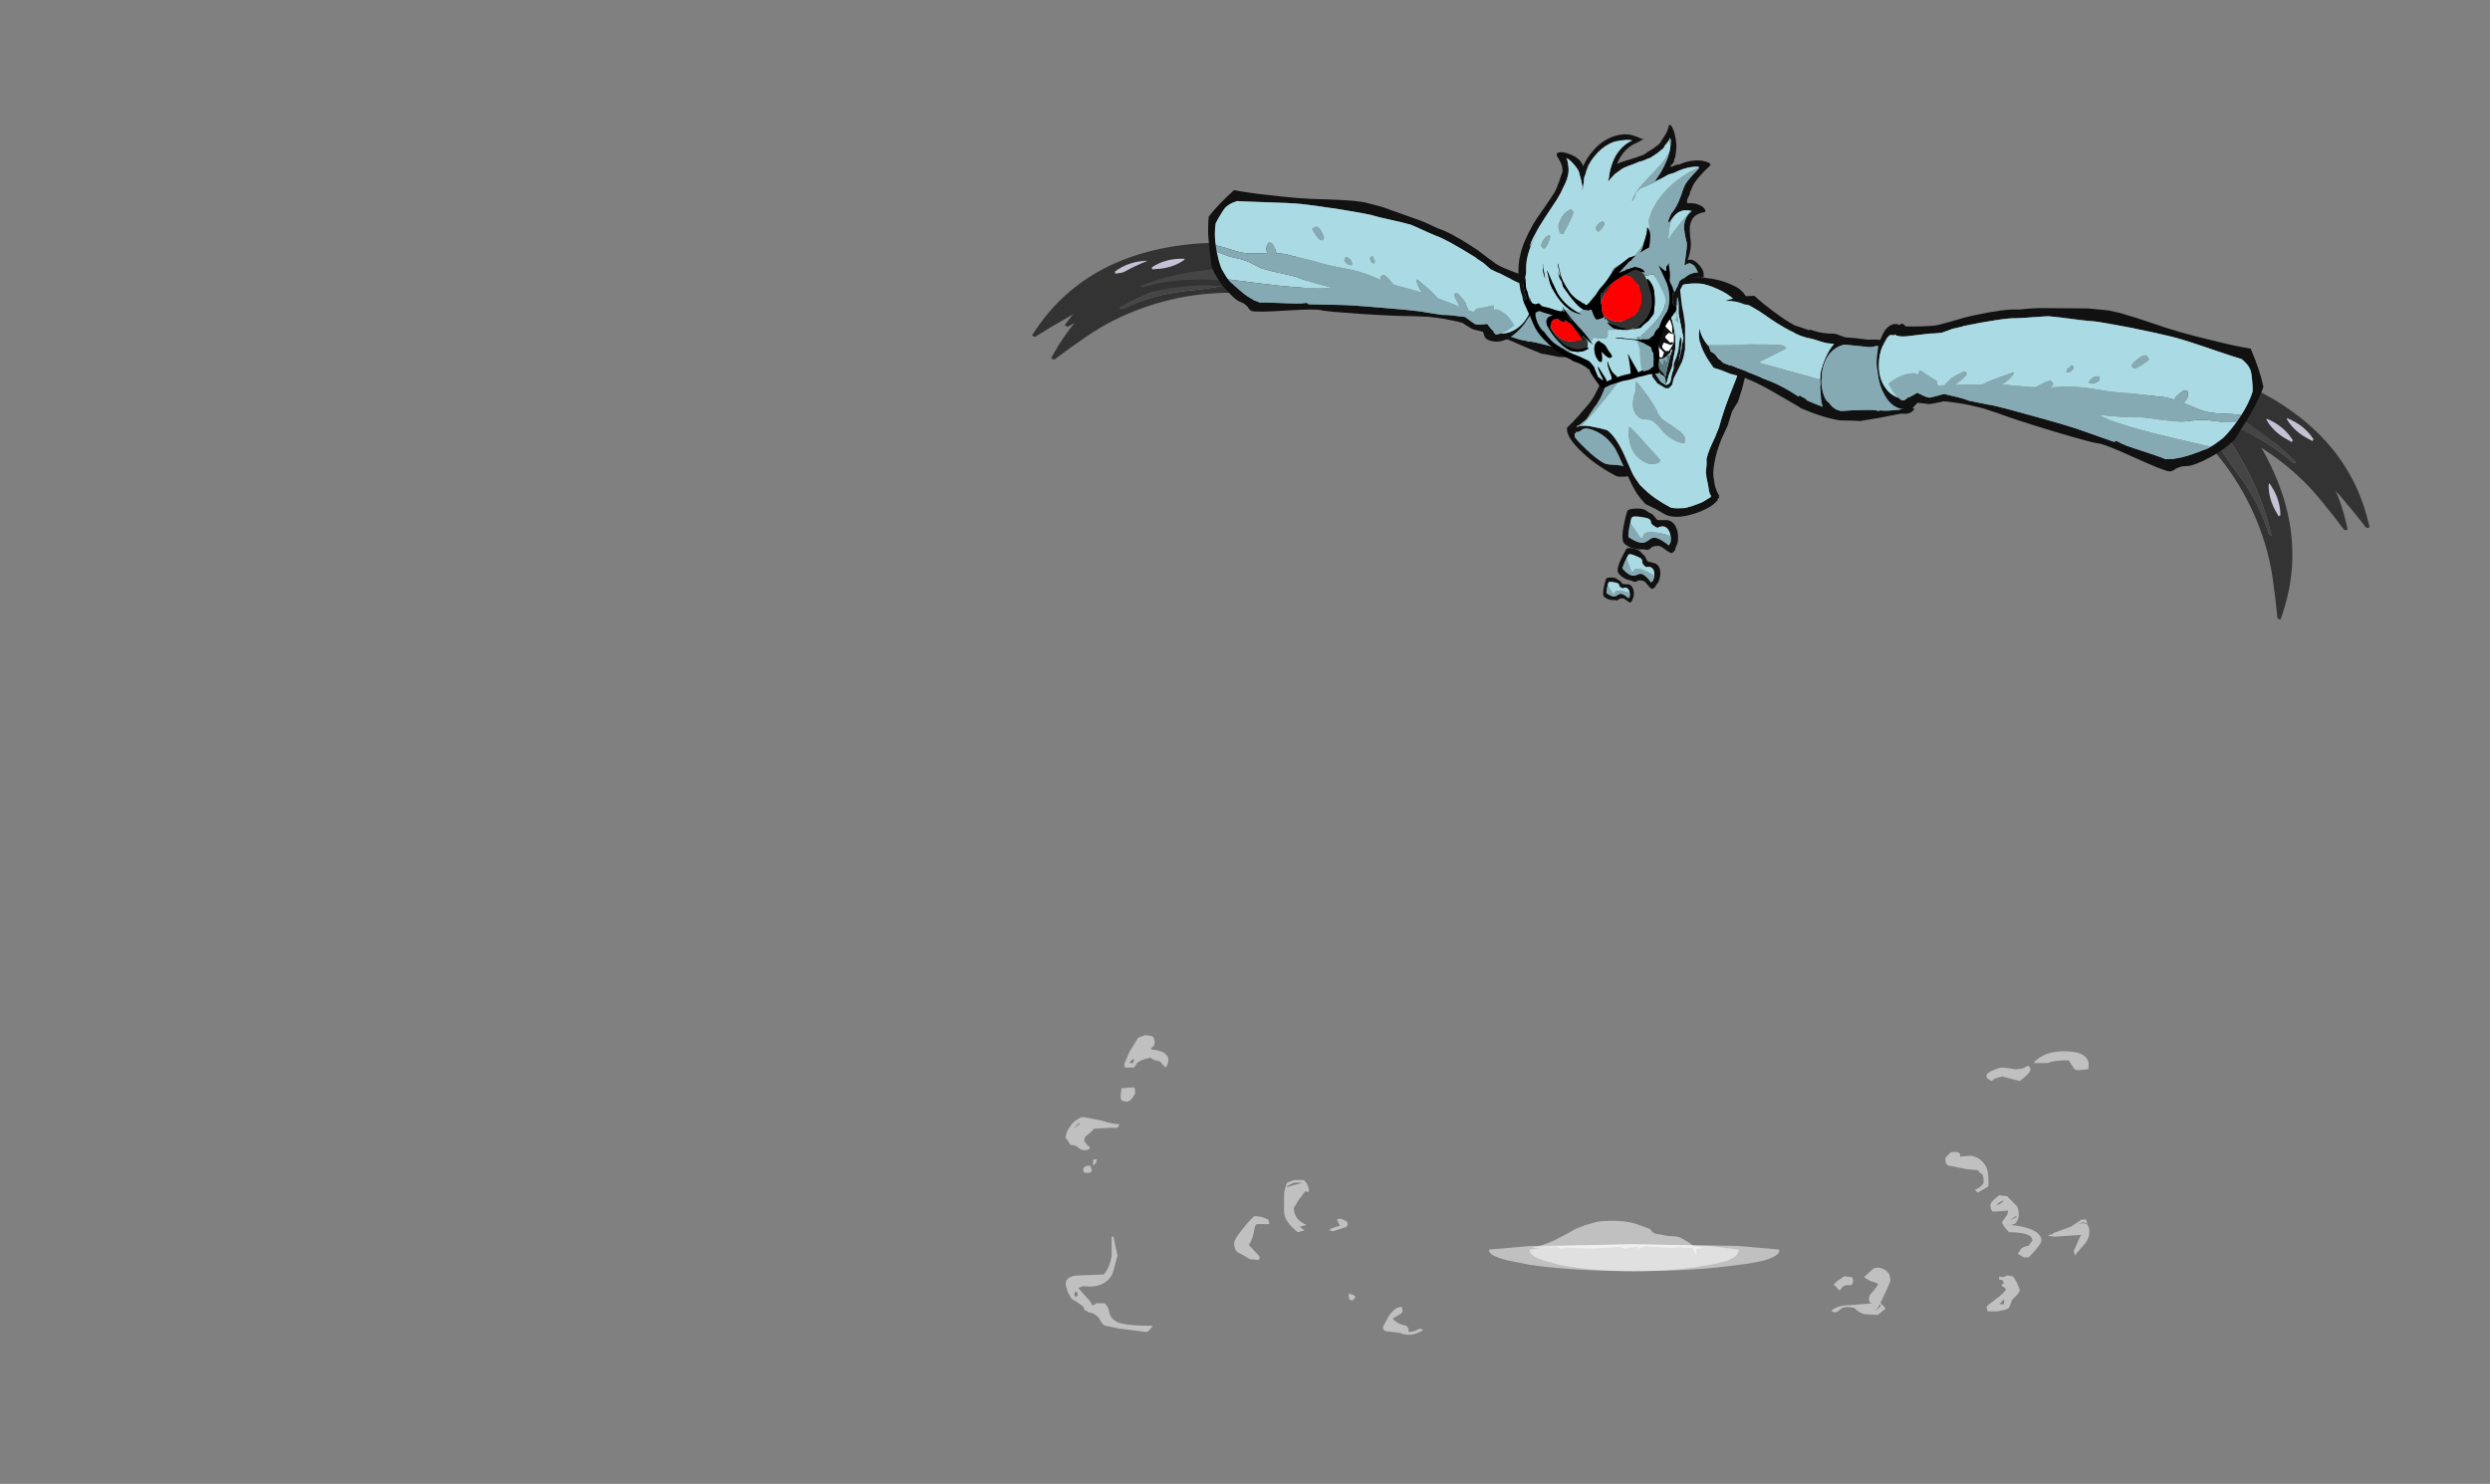 <?xml version="1.0" encoding="UTF-8" standalone="no"?>
<svg xmlns:ffdec="https://www.free-decompiler.com/flash" xmlns:xlink="http://www.w3.org/1999/xlink" ffdec:objectType="frame" height="319.75px" width="536.55px" xmlns="http://www.w3.org/2000/svg">
  <rect width="100%" height="100%" fill="#808080" stroke="none"/>
  <g transform="matrix(1.0, 0.0, 0.0, 1.0, 288.0, 267.0)">
    <use ffdec:characterId="381" ffdec:characterName="a_Hand" height="240.1" transform="matrix(0.165, 0.045, -0.038, 0.138, -52.392, -222.833)" width="256.55" xlink:href="#sprite0"/>
    <use ffdec:characterId="380" ffdec:characterName="a_HandCenter" height="240.1" transform="matrix(0.16, 0.059, -0.049, 0.134, -53.891, -226.81)" width="256.55" xlink:href="#sprite1"/>
    <use ffdec:characterId="381" ffdec:characterName="a_Hand" height="240.1" transform="matrix(0.156, 0.07, -0.058, 0.13, -44.691, -228.094)" width="256.55" xlink:href="#sprite0"/>
    <use ffdec:characterId="412" ffdec:characterName="a_UArm" height="242.9" transform="matrix(-0.013, 0.181, -0.181, -0.013, 77.716, -208.643)" width="113.75" xlink:href="#sprite2"/>
    <use ffdec:characterId="410" ffdec:characterName="a_LArm" height="399.7" transform="matrix(-0.065, 0.17, -0.173, -0.055, 46.379, -210.793)" width="164.5" xlink:href="#sprite3"/>
    <use ffdec:characterId="408" ffdec:characterName="a_Spine" height="46.55" transform="matrix(0.171, 0.123, -0.123, 0.171, 64.808, -159.895)" width="63.0" xlink:href="#sprite4"/>
    <use ffdec:characterId="408" ffdec:characterName="a_Spine" height="46.55" transform="matrix(0.105, 0.125, -0.125, 0.105, 64.684, -150.597)" width="63.0" xlink:href="#sprite4"/>
    <use ffdec:characterId="408" ffdec:characterName="a_Spine" height="46.55" transform="matrix(0.093, 0.07, -0.07, 0.093, 59.319, -143.927)" width="63.0" xlink:href="#sprite4"/>
    <use ffdec:characterId="406" ffdec:characterName="a_Torso" height="210.0" transform="matrix(0.186, 0.098, -0.119, 0.225, 71.532, -216.174)" width="171.5" xlink:href="#sprite5"/>
    <use ffdec:characterId="404" ffdec:characterName="a_Jaw" height="26.95" transform="matrix(0.999, 0.001, -0.001, 0.999, 62.867, -210.291)" width="12.25" xlink:href="#sprite6"/>
    <use ffdec:characterId="378" ffdec:characterName="a_GhostHeadMad" height="256.9" transform="matrix(0.209, -0.03, 0.03, 0.209, 35.231, -234.945)" width="210.35" xlink:href="#sprite7"/>
    <use ffdec:characterId="381" ffdec:characterName="a_Hand" height="240.1" transform="matrix(-0.171, 0.0, 0.0, 0.142, 222.611, -187.35)" width="256.55" xlink:href="#sprite0"/>
    <use ffdec:characterId="380" ffdec:characterName="a_HandCenter" height="240.1" transform="matrix(-0.144, -0.091, -0.076, 0.12, 221.601, -162.212)" width="256.55" xlink:href="#sprite1"/>
    <use ffdec:characterId="381" ffdec:characterName="a_Hand" height="240.1" transform="matrix(-0.171, -0.002, -0.002, 0.143, 218.362, -187.103)" width="256.55" xlink:href="#sprite0"/>
    <use ffdec:characterId="412" ffdec:characterName="a_UArm" height="242.9" transform="matrix(-0.031, 0.207, 0.207, 0.031, 79.542, -204.818)" width="113.75" xlink:href="#sprite2"/>
    <use ffdec:characterId="410" ffdec:characterName="a_LArm" height="399.7" transform="matrix(-0.02, 0.208, 0.209, 0.009, 117.651, -202.441)" width="164.5" xlink:href="#sprite3"/>
    <use ffdec:characterId="336" ffdec:characterName="a_SwooshNova" height="293.95" id="am_Frame_16" transform="matrix(1.0, 0.0, 0.0, 1.0, -268.9, -241.2)" width="504.9" xlink:href="#sprite8"/>
  </g>
  <defs>
    <g id="sprite0" transform="matrix(1.0, 0.0, 0.0, 1.0, -1.4, 0.7)">
      <use ffdec:characterId="379" height="34.3" transform="matrix(7.0, 0.0, 0.0, 7.0, 1.4, -0.7)" width="36.65" xlink:href="#shape0"/>
    </g>
    <g id="shape0" transform="matrix(1.0, 0.0, 0.0, 1.0, -0.2, 0.1)">
      <path d="M36.4 3.15 Q37.05 4.8 36.75 6.55 36.65 7.2 36.25 7.85 L35.05 9.0 34.6 8.8 Q22.75 10.75 13.3 18.8 8.85 22.6 5.45 27.35 3.05 30.7 0.8 34.2 L0.2 34.15 Q3.85 13.6 22.3 3.3 26.2 1.15 30.55 0.2 32.85 -0.7 34.85 1.05 35.85 1.95 36.4 3.15 M32.95 4.95 Q32.8 4.55 32.15 4.7 26.8 6.0 22.05 9.0 15.0 13.4 9.65 19.8 L10.25 19.8 Q14.85 15.0 20.95 12.25 27.55 9.25 32.95 4.95" fill="#333333" fill-rule="evenodd" stroke="none"/>
      <path d="M32.95 4.95 Q27.55 9.25 20.95 12.25 14.85 15.0 10.25 19.8 L9.65 19.8 Q15.0 13.4 22.05 9.0 26.8 6.0 32.15 4.7 32.8 4.55 32.95 4.95" fill="#454545" fill-rule="evenodd" stroke="none"/>
      <path d="M15.05 10.75 Q13.7 13.45 11.0 15.05 L10.5 15.4 10.3 15.0 Q11.95 11.9 15.1 10.4 L15.05 10.75" fill="#c5c2d6" fill-rule="evenodd" stroke="none"/>
    </g>
    <g id="sprite1" transform="matrix(1.0, 0.0, 0.0, 1.0, -1.4, 0.7)">
      <use ffdec:characterId="379" height="34.3" transform="matrix(7.0, 0.0, 0.0, 7.0, 1.4, -0.7)" width="36.65" xlink:href="#shape0"/>
    </g>
    <g id="sprite2" transform="matrix(1.0, 0.0, 0.0, 1.0, 62.3, 131.25)">
      <use ffdec:characterId="411" height="34.7" transform="matrix(7.0, 0.0, 0.0, 7.0, -62.3, -131.25)" width="16.25" xlink:href="#shape1"/>
    </g>
    <g id="shape1" transform="matrix(1.0, 0.0, 0.0, 1.0, 8.9, 18.75)">
      <path d="M0.45 -16.0 L0.45 -15.95 0.5 -15.8 0.1 -16.7 -0.15 -16.7 -0.25 -16.95 -0.5 -16.9 -0.6 -17.0 -0.65 -17.2 -0.7 -17.2 -1.25 -17.75 Q-2.05 -18.45 -2.95 -18.75 L-3.15 -18.75 -2.55 -18.75 Q-1.85 -18.75 -1.05 -18.45 L-0.9 -18.35 Q0.6 -17.7 2.4 -15.9 2.5 -15.65 2.5 -15.5 2.5 -15.1 2.95 -13.3 3.05 -12.15 3.25 -11.05 3.7 -9.15 4.45 -7.2 L5.85 -3.65 6.35 -2.4 6.4 -2.4 Q7.35 1.2 7.35 3.65 L7.1 5.55 7.0 6.65 Q6.7 7.45 6.65 7.7 6.4 8.55 5.65 10.65 5.0 12.4 5.0 12.65 5.0 13.1 4.85 13.45 4.6 14.0 4.1 14.2 L4.0 14.15 3.95 14.05 3.95 13.85 4.45 12.15 4.5 12.1 4.6 11.6 Q5.0 10.2 5.0 9.5 5.0 9.35 5.15 8.95 L5.1 8.65 Q5.1 8.0 5.6 5.3 5.8 4.4 5.95 3.7 L5.95 3.6 Q5.95 2.5 5.0 1.65 4.9 1.3 4.3 0.9 3.65 0.5 2.75 0.25 2.05 0.05 1.5 0.1 L0.9 0.0 0.75 0.0 Q-2.1 0.0 -3.4 1.9 L-3.75 2.55 -3.8 3.15 -3.95 6.3 Q-3.95 6.55 -4.15 7.05 L-4.25 7.25 -4.3 7.75 -4.35 8.15 -4.4 8.8 -4.55 9.75 Q-4.8 11.1 -4.8 11.3 -4.8 11.9 -4.45 13.4 -4.2 14.4 -3.95 15.05 L-3.8 15.5 Q-3.85 15.65 -3.9 15.75 -4.05 15.9 -4.3 15.9 -4.5 15.9 -5.8 9.95 -5.8 9.45 -5.5 8.8 L-5.5 8.75 Q-5.75 8.95 -5.45 8.7 -5.2 8.05 -5.2 7.2 L-5.0 5.95 -4.95 4.1 -4.85 2.6 Q-4.95 2.05 -5.15 1.1 -5.0 -0.05 -5.0 -0.65 -5.0 -1.65 -5.2 -2.6 L-5.1 -2.85 -5.15 -3.1 -5.5 -5.05 Q-6.0 -6.45 -7.0 -8.3 -7.95 -10.1 -8.9 -11.5 L-8.55 -13.4 -8.45 -13.75 -8.0 -14.65 -7.5 -15.7 Q-7.65 -14.9 -7.65 -13.95 -7.6 -13.35 -7.45 -12.7 L-7.45 -12.15 -6.75 -10.4 -5.85 -8.55 Q-4.85 -6.45 -4.4 -4.85 L-4.35 -4.85 -4.3 -4.65 -4.1 -3.9 -3.95 -2.95 -3.95 -2.5 -3.9 -2.45 -3.9 -2.05 Q-3.6 -0.35 -3.6 0.0 L-3.65 1.15 -3.6 1.1 Q-2.8 0.6 -1.65 0.25 -0.25 -0.15 0.9 -0.2 L1.85 -0.1 2.55 0.05 Q2.95 0.0 3.55 0.2 L4.3 0.35 Q5.2 0.55 5.75 0.85 5.5 -0.35 5.15 -1.65 L5.0 -1.7 4.75 -2.4 4.55 -2.85 4.8 -2.8 4.75 -3.0 4.7 -3.1 Q3.7 -5.2 3.2 -7.25 3.05 -7.95 2.9 -8.6 L2.8 -8.85 2.3 -10.95 2.05 -12.05 1.8 -13.0 1.75 -13.2 1.75 -13.3 Q1.75 -13.75 1.6 -14.15 L1.6 -14.2 Q1.6 -14.6 1.2 -15.0 L1.15 -15.1 1.05 -15.35 0.65 -15.75 0.45 -16.0 M-0.45 -16.8 L-0.45 -16.8 M-1.65 -14.05 L-1.65 -14.05" fill="#111111" fill-rule="evenodd" stroke="none"/>
      <path d="M-7.5 -15.7 L-7.45 -15.8 -6.75 -16.9 -6.7 -16.95 -6.65 -17.05 Q-6.35 -17.45 -5.95 -17.75 L-5.55 -18.0 -5.2 -18.15 -4.9 -18.3 -4.75 -18.35 -4.7 -18.4 -4.6 -18.4 -3.15 -18.75 -2.95 -18.75 Q-2.05 -18.45 -1.25 -17.75 L-0.7 -17.2 -0.75 -17.25 Q-0.9 -15.95 -1.45 -12.8 -2.3 -7.7 -2.3 -6.6 -2.3 -6.25 -2.25 -6.1 -2.15 -5.95 -1.95 -5.75 L-0.8 -7.35 0.65 -9.4 0.75 -9.25 0.75 -9.2 1.4 -3.75 1.85 -0.1 0.9 -0.2 Q-0.25 -0.15 -1.65 0.25 -2.8 0.6 -3.6 1.1 L-3.65 1.15 -3.6 0.0 Q-3.6 -0.35 -3.9 -2.05 L-3.9 -2.45 -3.95 -2.5 -3.95 -2.95 -4.1 -3.9 -4.3 -4.65 -4.35 -4.85 -4.4 -4.85 Q-4.85 -6.45 -5.85 -8.55 L-6.75 -10.4 -7.45 -12.15 -7.45 -12.7 Q-7.6 -13.35 -7.65 -13.95 -7.65 -14.9 -7.5 -15.7 M-2.7 -18.25 Q-1.8 -17.95 -1.1 -17.5 -1.75 -18.0 -2.6 -18.25 L-2.7 -18.25 M-1.65 -14.05 L-1.65 -14.05" fill="#aadae3" fill-rule="evenodd" stroke="none"/>
      <path d="M0.45 -16.0 L0.45 -15.95 0.45 -16.0 M0.5 -15.8 L0.55 -15.75 0.6 -15.65 1.15 -15.1 1.2 -15.0 Q1.6 -14.6 1.6 -14.2 L1.6 -14.15 Q1.75 -13.75 1.75 -13.3 L1.75 -13.2 1.8 -13.0 2.05 -12.05 2.3 -10.95 2.8 -8.85 2.9 -8.6 Q3.05 -7.95 3.2 -7.25 3.7 -5.2 4.7 -3.1 L4.75 -3.0 4.8 -2.8 4.55 -2.85 4.75 -2.4 5.0 -1.7 5.15 -1.65 Q5.5 -0.35 5.75 0.85 5.2 0.55 4.3 0.35 L3.55 0.2 Q2.95 0.0 2.55 0.05 L1.85 -0.1 1.4 -3.75 0.75 -9.2 0.75 -9.25 0.65 -9.4 -0.8 -7.35 -1.95 -5.75 Q-2.15 -5.95 -2.25 -6.1 -2.3 -6.25 -2.3 -6.6 -2.3 -7.7 -1.45 -12.8 -0.9 -15.95 -0.75 -17.25 L-0.7 -17.2 -0.65 -17.2 -0.6 -17.0 -0.5 -16.9 -0.25 -16.95 -0.15 -16.7 0.1 -16.7 0.5 -15.8 M3.95 14.05 Q3.55 14.4 3.05 14.7 2.2 15.15 1.25 15.45 -0.55 15.95 -2.85 15.95 -3.5 15.95 -3.95 15.05 -4.2 14.4 -4.45 13.4 -4.8 11.9 -4.8 11.3 -4.8 11.1 -4.55 9.75 L-4.4 8.8 -4.35 8.15 -4.3 7.75 -4.25 7.25 -4.15 7.05 Q-3.95 6.55 -3.95 6.3 L-3.8 3.15 -3.75 2.55 -3.4 1.9 Q-2.1 0.0 0.75 0.0 L0.9 0.0 1.5 0.1 Q2.05 0.05 2.75 0.25 3.65 0.5 4.3 0.9 4.9 1.3 5.0 1.65 5.95 2.5 5.95 3.6 L5.95 3.7 Q5.8 4.4 5.6 5.3 5.1 8.0 5.1 8.65 L5.15 8.95 Q5.0 9.35 5.0 9.5 5.0 10.2 4.6 11.6 L4.5 12.1 4.45 12.15 3.95 13.85 3.95 14.05 M-0.45 -16.8 L-0.45 -16.8" fill="#86aab3" fill-rule="evenodd" stroke="none"/>
    </g>
    <g id="sprite3" transform="matrix(1.0, 0.0, 0.0, 1.0, 80.5, 193.2)">
      <use ffdec:characterId="409" height="57.1" transform="matrix(7.0, 0.0, 0.0, 7.0, -80.5, -193.2)" width="23.5" xlink:href="#shape2"/>
    </g>
    <g id="shape2" transform="matrix(1.0, 0.0, 0.0, 1.0, 11.5, 27.6)">
      <path d="M3.25 26.65 L4.25 26.1 5.4 25.35 Q6.15 24.85 6.75 24.3 L7.35 23.6 Q7.8 23.1 8.15 22.55 L8.3 22.35 8.5 21.95 8.6 21.7 8.65 21.55 8.75 21.35 8.8 21.3 8.8 21.25 Q9.75 19.15 10.0 17.9 10.05 17.55 10.15 17.3 L10.2 16.35 Q10.2 16.3 10.25 16.25 9.95 15.45 9.55 14.0 L8.85 11.5 8.6 10.65 8.5 10.25 8.5 10.3 Q8.2 9.4 7.85 8.7 L8.0 8.35 Q7.25 5.85 6.6 3.7 6.0 1.85 4.7 -3.9 L3.95 -7.2 Q3.3 -10.15 3.3 -10.7 L2.85 -13.55 2.8 -13.65 Q2.6 -14.25 2.4 -15.25 2.2 -16.2 2.1 -16.85 L2.05 -16.85 2.05 -17.1 2.0 -17.2 2.05 -17.25 2.05 -17.35 2.35 -18.25 2.65 -19.25 Q2.65 -19.75 2.3 -20.5 L2.0 -21.2 2.25 -21.55 Q2.7 -22.2 2.8 -22.55 L2.85 -22.5 2.8 -22.6 Q3.0 -22.65 3.1 -22.85 3.25 -23.05 3.25 -23.3 3.1 -23.6 2.85 -23.9 2.8 -24.2 2.6 -24.55 2.3 -25.2 1.7 -25.75 0.1 -27.25 -2.65 -27.25 -4.05 -27.25 -5.25 -26.7 -6.35 -26.25 -6.35 -25.8 L-6.3 -25.4 -6.45 -25.25 -6.4 -25.1 -6.3 -25.2 -6.25 -24.8 -6.2 -24.5 -6.2 -24.1 Q-6.2 -23.65 -6.5 -22.0 L-6.8 -20.15 Q-6.8 -19.6 -7.0 -18.45 L-7.3 -17.7 -7.65 -16.9 -8.05 -15.45 -8.1 -15.45 Q-9.6 -9.45 -9.6 -7.75 -9.6 -7.45 -10.05 -3.6 L-10.1 -3.0 -10.0 -1.3 Q-9.65 2.5 -9.65 3.5 -9.65 4.3 -8.95 9.1 -8.2 13.8 -7.85 15.45 -7.5 17.2 -6.05 22.15 -5.3 24.75 -5.0 25.95 L-4.5 26.55 Q-4.05 27.05 -3.55 27.3 -3.3 27.55 -1.1 27.9 L-0.3 28.0 Q1.5 27.6 3.25 26.65 M4.25 -21.6 L3.5 -21.0 3.5 -20.85 Q3.5 -20.75 3.55 -19.95 3.65 -19.3 3.55 -18.95 L3.3 -17.9 3.15 -17.35 3.1 -17.35 3.1 -17.25 Q3.1 -16.8 3.2 -15.75 3.35 -14.0 3.65 -12.55 3.85 -11.3 4.15 -10.4 4.35 -9.65 4.55 -8.95 5.4 -6.35 6.9 -0.4 8.3 5.3 8.3 5.9 8.3 6.85 10.15 11.5 12.0 16.15 12.0 16.95 12.0 17.2 11.8 17.5 11.7 17.7 11.55 17.8 L11.2 18.6 Q11.1 19.2 11.1 19.4 11.1 19.85 10.7 20.75 L10.2 21.75 Q9.25 23.55 7.8 25.15 L7.0 25.95 6.55 26.2 Q3.5 27.8 1.8 28.55 0.15 29.2 -1.05 29.5 -3.5 28.75 -6.6 27.1 -6.9 24.65 -7.5 21.75 -8.55 16.15 -9.75 12.25 -10.45 9.9 -11.05 7.35 L-11.3 5.9 -11.35 5.5 -11.5 2.65 -11.25 -4.45 Q-11.25 -4.65 -11.1 -6.0 -10.9 -7.35 -10.9 -7.55 -10.9 -9.7 -9.8 -13.8 L-9.4 -15.25 -8.7 -17.25 -8.3 -18.5 -8.3 -18.6 -8.2 -18.75 -8.0 -19.6 Q-7.75 -21.35 -7.7 -23.8 L-8.1 -24.35 Q-8.05 -24.55 -7.95 -24.65 L-7.85 -24.85 -8.0 -25.15 Q-8.0 -26.6 -6.05 -27.2 -4.95 -27.6 -3.55 -27.6 L-2.55 -27.6 Q-1.7 -27.55 -0.9 -27.3 1.15 -26.9 2.6 -25.9 4.55 -24.6 4.55 -22.65 4.55 -21.95 4.25 -21.6" fill="#111111" fill-rule="evenodd" stroke="none"/>
      <path d="M2.85 -23.9 L2.85 -23.95 Q2.25 -24.65 1.3 -25.25 L0.9 -25.55 Q0.45 -25.15 0.1 -24.6 -0.4 -23.9 -0.65 -23.05 -0.85 -22.35 -0.85 -21.9 -0.85 -21.75 -0.65 -21.4 -1.05 -21.25 -1.35 -21.1 L-0.6 -19.85 Q-0.1 -19.05 0.1 -18.55 L0.8 -18.3 0.8 -18.2 0.75 -17.3 0.3 -17.0 0.25 -16.95 0.15 -16.8 0.1 -16.8 -0.1 -16.55 -0.25 -16.55 Q-0.85 -15.7 -1.4 -14.7 -1.4 -14.4 -1.3 -14.3 -1.25 -14.25 -1.0 -14.2 -0.45 -14.55 0.65 -15.8 L0.55 -14.5 0.4 -11.75 Q0.0 -11.15 -0.35 -10.4 L-1.6 -7.4 -1.45 -7.3 Q-0.4 -7.85 0.3 -9.0 L0.3 -8.05 0.45 -4.6 0.45 -3.9 0.0 -3.2 Q-0.6 -2.15 -0.6 -1.85 -0.6 -1.7 -0.45 -1.6 L-0.15 -1.35 Q0.15 -1.45 0.4 -1.8 0.15 0.05 0.15 2.05 0.15 3.35 0.45 5.6 0.75 7.9 0.75 10.25 0.75 10.55 0.9 12.3 L1.05 14.35 Q1.05 15.3 1.4 16.55 1.35 16.6 1.25 16.65 0.8 16.9 0.4 17.35 0.0 17.8 0.0 18.0 0.0 18.35 0.05 18.4 L0.25 18.5 0.75 18.55 Q1.25 18.5 1.85 18.0 2.8 20.65 2.95 21.3 3.1 22.05 3.15 23.15 L3.15 25.05 Q3.15 25.95 3.25 26.65 1.5 27.6 -0.3 28.0 L-1.1 27.9 Q-3.3 27.55 -3.55 27.3 -4.05 27.05 -4.5 26.55 L-5.0 25.95 Q-5.3 24.75 -6.05 22.15 -7.5 17.2 -7.85 15.45 -8.2 13.8 -8.95 9.1 -9.65 4.3 -9.65 3.5 -9.65 2.5 -10.0 -1.3 L-10.1 -3.0 -10.05 -3.6 Q-9.6 -7.45 -9.6 -7.75 -9.6 -9.45 -8.1 -15.45 L-8.05 -15.45 -7.65 -16.9 -7.3 -17.7 -7.0 -18.45 Q-6.8 -19.6 -6.8 -20.15 L-6.5 -22.0 Q-6.2 -23.65 -6.2 -24.1 L-6.2 -24.5 -6.25 -24.8 -6.3 -25.2 -6.4 -25.1 -6.45 -25.25 -6.3 -25.4 -6.35 -25.8 Q-6.35 -26.25 -5.25 -26.7 -4.05 -27.25 -2.65 -27.25 0.1 -27.25 1.7 -25.75 2.3 -25.2 2.6 -24.55 2.8 -24.2 2.85 -23.9 M4.25 26.1 L4.25 25.65 4.35 23.75 4.25 22.5 Q4.15 21.5 4.2 21.0 4.2 20.4 4.4 19.3 4.6 18.15 4.6 17.95 4.6 16.35 4.3 13.4 L4.2 12.05 4.2 12.0 4.25 11.3 Q4.35 9.65 4.1 5.55 L4.1 5.6 4.8 7.35 Q5.6 9.85 6.45 13.9 7.05 16.8 8.1 22.6 L8.15 22.55 Q7.8 23.1 7.35 23.6 L6.75 24.3 Q6.15 24.85 5.4 25.35 L4.25 26.1 M-6.0 -25.6 L-6.05 -25.55 -6.0 -25.55 -6.0 -25.6 M-3.15 9.95 Q-3.35 9.95 -3.45 9.9 -3.75 10.0 -4.3 10.6 -4.95 11.3 -4.95 11.75 -4.95 11.85 -4.8 12.0 L-4.4 12.35 Q-4.0 12.05 -3.55 11.4 -3.0 10.7 -3.0 10.35 -3.0 10.0 -3.15 9.95 M-0.5 4.0 L-0.6 3.8 Q-1.55 4.25 -1.55 5.05 -1.55 5.3 -1.5 5.35 L-1.0 5.35 -0.85 5.3 -0.65 4.95 Q-0.45 4.7 -0.45 4.4 -0.45 4.15 -0.5 4.0 M-2.85 1.35 L-2.55 1.4 -2.1 1.0 Q-1.95 0.85 -1.95 0.65 -1.95 0.35 -2.0 0.35 L-2.05 0.45 -2.45 0.4 Q-2.45 0.65 -2.7 0.8 L-3.0 0.95 Q-3.0 1.25 -2.85 1.35" fill="#aadae3" fill-rule="evenodd" stroke="none"/>
      <path d="M3.25 26.65 Q3.15 25.95 3.15 25.05 L3.15 23.15 Q3.1 22.05 2.95 21.3 2.8 20.65 1.85 18.0 1.25 18.5 0.75 18.55 L0.25 18.5 0.05 18.4 Q0.0 18.35 0.0 18.0 0.0 17.8 0.4 17.35 0.8 16.9 1.25 16.65 1.35 16.6 1.4 16.55 1.05 15.3 1.05 14.35 L0.9 12.3 Q0.75 10.55 0.75 10.25 0.75 7.9 0.45 5.6 0.15 3.35 0.15 2.05 0.15 0.05 0.4 -1.8 0.15 -1.45 -0.15 -1.35 L-0.45 -1.6 Q-0.6 -1.7 -0.6 -1.85 -0.6 -2.15 0.0 -3.2 L0.45 -3.9 0.45 -4.6 0.3 -8.05 0.3 -9.0 Q-0.4 -7.85 -1.45 -7.3 L-1.6 -7.4 -0.35 -10.4 Q0.0 -11.15 0.4 -11.75 L0.55 -14.5 0.65 -15.8 Q-0.45 -14.55 -1.0 -14.2 -1.25 -14.25 -1.3 -14.3 -1.4 -14.4 -1.4 -14.7 -0.85 -15.7 -0.25 -16.55 L-0.1 -16.55 0.1 -16.8 0.15 -16.8 0.25 -16.95 0.3 -17.0 0.75 -17.3 0.8 -18.2 0.8 -18.3 0.1 -18.55 Q-0.1 -19.05 -0.6 -19.85 L-1.35 -21.1 Q-1.05 -21.25 -0.65 -21.4 -0.85 -21.75 -0.85 -21.9 -0.85 -22.35 -0.65 -23.05 -0.4 -23.9 0.1 -24.6 0.45 -25.15 0.9 -25.55 L1.3 -25.25 Q2.25 -24.65 2.85 -23.95 L2.85 -23.9 Q3.1 -23.6 3.25 -23.3 3.25 -23.05 3.1 -22.85 3.0 -22.65 2.8 -22.6 L2.85 -22.5 2.8 -22.55 Q2.7 -22.2 2.25 -21.55 L2.0 -21.2 2.3 -20.5 Q2.65 -19.75 2.65 -19.25 L2.35 -18.25 2.05 -17.35 2.05 -17.25 2.0 -17.2 2.05 -17.1 2.05 -16.85 2.1 -16.85 Q2.2 -16.2 2.4 -15.25 2.6 -14.25 2.8 -13.65 L2.85 -13.55 3.3 -10.7 Q3.3 -10.15 3.95 -7.2 L4.7 -3.9 Q6.0 1.85 6.6 3.7 7.25 5.85 8.0 8.35 L7.85 8.7 Q8.2 9.4 8.5 10.3 L8.5 10.25 8.6 10.65 8.85 11.5 9.55 14.0 Q9.95 15.45 10.25 16.25 10.2 16.3 10.2 16.35 L10.15 17.3 Q10.05 17.55 10.0 17.9 9.75 19.15 8.8 21.25 L8.8 21.3 8.75 21.35 8.65 21.55 8.6 21.7 8.5 21.95 8.3 22.35 8.15 22.55 8.1 22.6 Q7.05 16.8 6.45 13.9 5.6 9.85 4.8 7.35 L4.1 5.6 4.1 5.55 Q4.35 9.65 4.25 11.3 L4.2 12.0 4.2 12.05 4.3 13.4 Q4.6 16.35 4.6 17.95 4.6 18.15 4.4 19.3 4.2 20.4 4.2 21.0 4.15 21.5 4.25 22.5 L4.35 23.75 4.25 25.65 4.25 26.1 3.25 26.65 M-2.85 1.35 Q-3.0 1.25 -3.0 0.95 L-2.7 0.8 Q-2.45 0.65 -2.45 0.4 L-2.05 0.45 -2.0 0.35 Q-1.95 0.35 -1.95 0.65 -1.95 0.85 -2.1 1.0 L-2.55 1.4 -2.85 1.35 M-0.5 4.0 Q-0.45 4.15 -0.45 4.4 -0.45 4.7 -0.65 4.95 L-0.85 5.3 -1.0 5.35 -1.5 5.35 Q-1.55 5.3 -1.55 5.05 -1.55 4.25 -0.6 3.8 L-0.5 4.0 M-3.15 9.95 Q-3.0 10.0 -3.0 10.35 -3.0 10.7 -3.55 11.4 -4.0 12.05 -4.4 12.35 L-4.8 12.0 Q-4.95 11.85 -4.95 11.75 -4.95 11.3 -4.3 10.6 -3.75 10.0 -3.45 9.9 -3.35 9.95 -3.15 9.95" fill="#86aab3" fill-rule="evenodd" stroke="none"/>
    </g>
    <g id="sprite4" transform="matrix(1.0, 0.0, 0.0, 1.0, 23.45, 23.45)">
      <use ffdec:characterId="407" height="6.65" transform="matrix(7.0, 0.0, 0.0, 7.0, -23.45, -23.45)" width="9.0" xlink:href="#shape3"/>
    </g>
    <g id="shape3" transform="matrix(1.0, 0.0, 0.0, 1.0, 3.35, 3.35)">
      <path d="M4.05 -1.45 Q3.75 -1.75 3.45 -1.95 2.3 -2.65 1.65 -1.4 0.65 -1.25 0.45 -1.5 L0.3 -1.65 Q0.2 -1.75 -0.15 -1.75 -0.45 -1.7 -1.3 -1.25 -2.3 -0.75 -2.25 -0.4 -2.25 -0.25 -1.9 0.45 L-1.9 0.5 -1.7 0.95 Q-1.1 2.15 -0.95 2.15 0.55 2.1 1.15 1.65 1.5 1.4 1.7 0.75 1.85 0.15 2.25 -0.05 2.9 -0.4 4.5 -0.3 L4.5 -0.6 Q4.5 -0.85 4.2 -1.25 L4.05 -1.45 M1.45 -2.65 Q2.0 -3.05 2.15 -3.15 3.1 -3.7 4.3 -2.75 4.75 -2.35 5.1 -1.8 5.45 -1.25 5.45 -0.85 5.45 -0.75 5.55 -0.55 5.65 -0.35 5.65 -0.25 5.65 0.4 5.35 0.45 5.25 0.5 3.8 0.5 3.4 0.5 2.95 0.95 L2.65 1.3 2.6 1.65 Q2.5 2.0 2.2 2.15 2.05 2.25 1.85 2.3 0.75 3.3 -0.7 3.3 L-1.05 3.25 -1.1 3.25 -1.2 3.15 Q-1.85 2.7 -2.5 1.25 -3.0 0.2 -3.35 -0.85 -3.35 -1.25 -2.55 -1.85 -1.7 -2.5 -1.2 -2.5 L-0.7 -2.5 -0.1 -2.6 Q0.05 -2.6 0.25 -2.5 L0.35 -2.5 0.9 -2.35 Q1.1 -2.35 1.45 -2.65" fill="#111111" fill-rule="evenodd" stroke="none"/>
      <path d="M-1.9 0.45 Q-2.25 -0.25 -2.25 -0.4 -2.3 -0.75 -1.3 -1.25 -0.45 -1.7 -0.15 -1.75 0.2 -1.75 0.3 -1.65 L0.45 -1.5 Q0.65 -1.25 1.65 -1.4 2.3 -2.65 3.45 -1.95 3.75 -1.75 4.05 -1.45 L3.85 -1.5 Q3.45 -1.5 2.1 -0.85 0.6 -0.1 0.65 0.5 0.65 0.7 0.7 0.8 L0.8 1.05 0.7 1.15 0.65 1.15 0.4 1.2 -0.8 0.75 -1.95 0.35 -1.9 0.45" fill="#aadae3" fill-rule="evenodd" stroke="none"/>
      <path d="M4.05 -1.45 L4.2 -1.25 Q4.5 -0.85 4.5 -0.6 L4.5 -0.3 Q2.9 -0.4 2.25 -0.05 1.85 0.15 1.7 0.75 1.5 1.4 1.15 1.65 0.55 2.1 -0.95 2.15 -1.1 2.15 -1.7 0.95 L-1.9 0.5 -1.9 0.45 -1.95 0.35 -0.8 0.75 0.4 1.2 0.65 1.15 0.7 1.15 0.8 1.05 0.7 0.8 Q0.65 0.7 0.65 0.5 0.6 -0.1 2.1 -0.85 3.45 -1.5 3.85 -1.5 L4.05 -1.45" fill="#86aab3" fill-rule="evenodd" stroke="none"/>
    </g>
    <g id="sprite5" transform="matrix(1.0, 0.0, 0.0, 1.0, 78.4, 110.6)">
      <use ffdec:characterId="405" height="30.0" transform="matrix(7.0, 0.0, 0.0, 7.0, -78.4, -110.6)" width="24.5" xlink:href="#shape4"/>
    </g>
    <g id="shape4" transform="matrix(1.0, 0.0, 0.0, 1.0, 11.2, 15.8)">
      <path d="M2.5 -15.8 L2.6 -15.75 2.25 -15.8 2.5 -15.8 M-9.55 9.5 Q-9.1 9.2 -8.15 8.95 -6.8 8.6 -5.85 8.45 -4.4 8.6 -2.05 10.05 -1.8 10.2 -0.45 11.1 0.2 11.55 0.75 11.85 L1.3 12.1 Q1.75 12.3 2.25 12.5 L2.35 12.5 2.9 12.65 2.95 12.65 Q4.9 13.15 7.7 13.15 8.15 13.05 8.6 12.85 L9.55 12.4 9.7 12.3 Q10.25 11.9 11.15 11.05 11.5 10.75 12.15 9.75 L12.05 9.6 Q11.8 9.5 11.5 9.2 L11.05 8.7 10.75 8.4 Q10.2 7.9 9.9 7.45 L9.85 7.45 9.4 6.55 Q9.2 6.2 9.0 5.95 8.8 5.35 8.7 4.5 8.65 3.9 8.6 3.0 L8.55 2.7 8.45 1.85 Q8.0 0.2 7.7 -1.7 L7.35 -4.25 7.3 -4.55 6.85 -6.3 6.5 -7.0 5.5 -9.6 Q4.75 -11.0 3.5 -11.85 2.95 -12.2 2.3 -12.5 1.1 -12.9 -0.35 -12.9 -2.05 -12.9 -3.45 -12.6 -5.4 -12.0 -6.85 -10.7 -7.45 -10.1 -7.95 -9.5 L-8.0 -9.45 -8.15 -9.2 Q-8.6 -8.6 -8.95 -7.9 L-9.1 -7.5 -9.1 -7.3 Q-9.95 -5.6 -9.95 -3.35 L-9.95 -2.6 Q-9.95 -2.2 -9.9 -1.8 L-9.95 -1.95 -9.95 -1.65 -9.6 0.3 -9.15 3.2 Q-8.9 4.85 -8.9 5.35 L-8.9 5.45 -8.95 6.15 -8.95 6.45 -9.05 6.55 -9.05 6.7 -9.15 7.5 -9.2 8.0 Q-9.2 8.15 -9.25 8.35 -9.3 8.6 -9.5 8.9 -9.7 9.4 -10.0 9.7 L-10.0 9.9 Q-9.9 9.7 -9.55 9.5 M5.6 -11.4 Q7.9 -9.05 8.4 -4.9 L8.45 -4.7 8.5 -4.65 8.5 -4.55 8.65 -4.1 8.85 -3.35 8.95 -2.85 Q9.15 -2.15 9.15 -1.9 9.05 -1.3 9.05 -0.55 L9.45 1.2 9.55 2.85 Q9.75 4.6 10.3 5.95 10.75 7.15 11.35 7.7 12.1 8.65 13.15 9.15 L13.15 9.25 13.3 9.35 13.2 9.5 13.2 9.65 13.25 9.7 13.2 9.9 Q13.1 10.25 12.8 10.7 L12.75 10.8 12.55 11.05 Q12.0 11.75 11.25 12.4 9.1 14.2 7.35 14.2 L5.75 14.15 4.2 14.2 Q3.3 13.95 2.45 13.6 1.45 13.15 0.0 12.2 -0.25 12.4 -0.65 12.55 L-0.75 12.6 -0.8 12.6 Q-1.2 12.85 -1.6 12.85 -5.3 12.85 -8.25 12.05 -10.75 11.4 -11.2 10.45 L-10.95 9.8 -10.9 9.6 -10.85 9.6 -10.8 9.45 -10.8 9.35 -10.5 8.45 -10.35 7.85 Q-9.85 6.35 -9.85 5.4 -9.85 3.15 -10.45 0.95 L-10.85 -0.5 Q-11.05 -1.15 -11.05 -1.6 L-11.1 -2.7 -11.05 -3.0 Q-11.15 -3.7 -11.15 -4.1 -11.15 -4.65 -11.05 -5.5 -10.8 -5.95 -10.55 -6.55 -10.35 -7.2 -9.95 -8.0 -9.45 -9.5 -8.15 -10.75 L-8.0 -10.9 -7.35 -11.45 Q-5.45 -12.95 -3.15 -13.5 -1.15 -14.15 1.0 -14.15 3.35 -14.15 5.2 -11.75 L5.6 -11.4 M-9.7 10.4 L-9.8 10.35 -9.65 10.6 -9.85 10.6 -9.55 11.0 Q-9.05 11.25 -7.35 11.65 -5.25 12.15 -4.0 12.15 -3.5 12.15 -2.55 11.75 -1.6 11.4 -1.3 11.4 L-1.25 11.4 Q-2.75 10.4 -3.5 10.0 -5.2 9.2 -6.85 9.2 -8.55 9.2 -9.05 9.7 -9.3 10.25 -9.7 10.4" fill="#111111" fill-rule="evenodd" stroke="none"/>
      <path d="M-9.15 3.2 L-9.6 0.3 -9.95 -1.65 -9.95 -1.95 -9.9 -1.8 Q-9.95 -2.2 -9.95 -2.6 L-9.95 -3.35 Q-9.95 -5.6 -9.1 -7.3 L-9.1 -7.5 -8.95 -7.9 Q-8.6 -8.6 -8.15 -9.2 L-8.0 -9.45 -7.95 -9.5 Q-7.45 -10.1 -6.85 -10.7 -5.4 -12.0 -3.45 -12.6 -2.05 -12.9 -0.35 -12.9 1.1 -12.9 2.3 -12.5 2.95 -12.2 3.5 -11.85 4.75 -11.0 5.5 -9.6 L6.5 -7.0 6.85 -6.3 7.3 -4.55 7.35 -4.25 7.7 -1.7 Q8.0 0.2 8.45 1.85 L8.55 2.7 8.6 3.0 Q8.65 3.9 8.7 4.5 8.8 5.35 9.0 5.95 9.2 6.2 9.4 6.55 L9.85 7.45 9.9 7.45 Q10.2 7.9 10.75 8.4 L11.05 8.7 11.5 9.2 Q11.8 9.5 12.05 9.6 L12.15 9.75 Q11.5 10.75 11.15 11.05 10.25 11.9 9.7 12.3 L9.55 12.4 8.6 12.85 Q8.15 13.05 7.7 13.15 4.9 13.15 2.95 12.65 L2.9 12.65 2.35 12.5 2.25 12.5 Q1.75 12.3 1.3 12.1 L0.75 11.85 Q0.2 11.55 -0.45 11.1 -1.8 10.2 -2.05 10.05 -4.4 8.6 -5.85 8.45 -6.8 8.6 -8.15 8.95 -9.1 9.2 -9.55 9.5 -9.05 8.35 -8.55 6.4 -7.95 4.1 -7.55 1.75 -7.55 1.5 -7.65 1.5 L-7.85 1.45 Q-8.45 2.05 -9.15 3.2 M1.2 9.75 Q2.1 9.75 2.65 9.35 3.15 9.05 3.15 8.7 3.15 8.65 0.1 7.75 -2.95 6.8 -3.2 6.85 -2.85 7.7 -2.2 8.35 -0.9 9.75 1.2 9.75 M1.1 5.3 Q2.2 5.75 3.75 5.75 L4.5 5.65 Q5.0 5.55 5.05 5.4 4.9 4.8 4.15 4.6 3.65 4.45 2.5 4.35 L0.7 4.2 Q-0.3 4.0 -0.85 3.5 -2.7 2.5 -5.35 1.6 -5.35 1.4 -5.35 1.75 L-5.1 2.25 Q-4.8 2.7 -4.8 2.85 -4.7 3.5 -4.35 4.1 -3.65 5.3 -2.2 5.3 L-1.55 5.1 Q-1.0 4.9 -0.85 4.9 0.0 4.9 1.1 5.3" fill="#aadae3" fill-rule="evenodd" stroke="none"/>
      <path d="M-9.15 3.2 Q-8.45 2.05 -7.85 1.45 L-7.65 1.5 Q-7.55 1.5 -7.55 1.75 -7.95 4.1 -8.55 6.4 -9.05 8.35 -9.55 9.5 -9.9 9.7 -10.0 9.9 L-10.0 9.7 Q-9.7 9.4 -9.5 8.9 -9.3 8.6 -9.25 8.35 -9.2 8.15 -9.2 8.0 L-9.15 7.5 -9.05 6.7 -9.05 6.55 -8.95 6.45 -8.95 6.15 -8.9 5.45 -8.9 5.35 Q-8.9 4.85 -9.15 3.2 M1.1 5.3 Q0.0 4.9 -0.85 4.9 -1.0 4.9 -1.55 5.1 L-2.2 5.3 Q-3.65 5.3 -4.35 4.1 -4.7 3.5 -4.8 2.85 -4.8 2.7 -5.1 2.25 L-5.35 1.75 Q-5.35 1.4 -5.35 1.6 -2.7 2.5 -0.85 3.5 -0.3 4.0 0.7 4.2 L2.5 4.35 Q3.65 4.45 4.15 4.6 4.9 4.8 5.05 5.4 5.0 5.55 4.5 5.65 L3.75 5.75 Q2.2 5.75 1.1 5.3 M1.2 9.75 Q-0.9 9.75 -2.2 8.35 -2.85 7.7 -3.2 6.85 -2.95 6.8 0.1 7.75 3.15 8.65 3.15 8.7 3.15 9.05 2.65 9.35 2.1 9.75 1.2 9.75 M-9.7 10.4 Q-9.3 10.25 -9.05 9.7 -8.55 9.2 -6.85 9.2 -5.2 9.2 -3.5 10.0 -2.75 10.4 -1.25 11.4 L-1.3 11.4 Q-1.6 11.4 -2.55 11.75 -3.5 12.15 -4.0 12.15 -5.25 12.15 -7.35 11.65 -9.05 11.25 -9.55 11.0 L-9.85 10.6 -9.65 10.6 -9.8 10.35 -9.7 10.4" fill="#86aab3" fill-rule="evenodd" stroke="none"/>
    </g>
    <g id="sprite6" transform="matrix(1.0, 0.0, 0.0, 1.0, 5.25, 14.0)">
      <use ffdec:characterId="403" height="3.85" transform="matrix(7.0, 0.0, 0.0, 7.0, -5.25, -14.0)" width="1.75" xlink:href="#shape5"/>
    </g>
    <g id="shape5" transform="matrix(1.0, 0.0, 0.0, 1.0, 0.75, 2.0)">
      <path d="M0.05 -1.8 L0.1 -1.85 0.1 -1.45 Q0.2 -1.1 0.35 -0.85 L0.45 -0.65 0.6 -0.25 0.65 -0.05 0.7 0.25 0.7 0.65 0.65 0.9 0.6 1.2 0.5 1.45 0.45 1.65 0.4 1.75 0.4 1.6 Q0.4 1.5 0.3 1.45 L0.25 1.45 0.3 1.5 0.2 1.35 0.1 1.25 0.0 1.05 -0.05 0.85 0.25 1.3 0.35 1.4 0.4 1.5 0.45 1.25 0.55 0.85 0.6 0.7 0.6 0.65 0.55 0.7 0.55 0.75 0.4 0.9 0.3 0.95 0.15 0.95 0.0 0.8 -0.05 0.8 -0.15 0.7 -0.1 0.95 0.0 1.2 0.05 1.35 0.25 1.65 0.4 1.75 Q0.5 1.75 0.55 1.65 L0.6 1.4 0.65 1.25 0.65 1.1 0.75 0.85 0.8 0.65 0.8 0.6 0.85 0.25 0.9 0.35 0.85 0.85 0.8 1.05 0.95 0.3 0.8 -0.45 0.8 -0.75 0.8 -0.8 0.75 -1.0 0.65 -1.5 0.65 -1.65 0.6 -1.8 0.55 -1.9 0.6 -1.9 0.6 -1.85 0.65 -1.75 0.8 -1.55 Q0.85 -1.35 0.85 -1.15 L0.9 -0.7 0.95 -0.45 1.0 -0.1 1.0 0.65 0.95 0.9 0.9 1.05 0.65 1.55 0.6 1.75 0.5 1.85 0.4 1.85 0.15 1.7 0.0 1.5 -0.05 1.25 -0.1 1.05 -0.4 0.45 -0.55 0.2 -0.6 0.0 -0.7 -0.2 -0.7 -0.4 -0.75 -0.65 -0.65 -0.9 -0.65 -1.0 -0.6 -0.95 -0.6 -0.25 Q-0.55 -0.05 -0.45 0.15 L-0.2 0.65 -0.2 0.5 Q-0.35 0.4 -0.35 0.2 L-0.4 0.15 -0.4 -0.05 -0.35 -0.1 -0.2 0.05 Q-0.05 0.2 -0.2 0.15 L-0.1 0.25 Q-0.05 0.3 -0.05 0.4 L0.0 0.5 -0.05 0.5 -0.15 0.4 -0.15 0.5 -0.1 0.65 0.0 0.7 0.0 0.55 0.05 0.55 0.2 0.6 0.2 0.55 0.15 0.55 0.05 0.35 -0.05 0.25 -0.15 -0.05 -0.25 -0.2 -0.45 -0.6 -0.5 -0.8 -0.55 -1.05 -0.55 -1.1 -0.5 -1.15 -0.35 -1.35 Q-0.25 -1.4 -0.2 -1.5 L-0.05 -1.7 0.05 -1.75 0.05 -1.8 M0.6 0.15 L0.6 -0.05 Q0.55 -0.25 0.5 -0.3 L0.4 -0.3 0.35 -0.25 0.4 -0.1 0.4 -0.05 0.6 0.15 0.65 0.2 0.5 0.15 0.4 0.25 0.4 0.3 0.55 0.45 Q0.6 0.4 0.65 0.45 L0.65 0.25 0.65 0.15 0.6 0.15 M0.6 0.55 L0.65 0.45 0.6 0.5 Q0.55 0.55 0.5 0.5 L0.35 0.45 0.3 0.55 0.3 0.6 0.4 0.7 0.5 0.7 0.6 0.55 Q0.6 0.5 0.6 0.55 M0.3 0.7 L0.2 0.6 0.0 0.6 0.15 0.85 Q0.2 0.9 0.3 0.9 L0.35 0.75 0.3 0.7 M-0.2 0.4 L-0.2 0.35 -0.1 0.35 -0.15 0.3 Q-0.2 0.2 -0.25 0.2 -0.3 0.3 -0.2 0.4 M-0.3 0.1 Q-0.3 0.15 -0.2 0.15 L-0.25 0.1 Q-0.3 0.0 -0.35 0.05 L-0.3 0.1" fill="#111111" fill-rule="evenodd" stroke="none"/>
      <path d="M0.05 -1.8 L0.05 -1.75 -0.05 -1.7 0.05 -1.8 M-0.5 -1.15 L-0.55 -1.1 -0.5 -1.15 M-0.6 -0.95 L-0.65 -1.0 -0.65 -0.9 -0.65 -1.0 -0.6 -1.05 -0.6 -0.95 M0.6 -1.9 L0.55 -1.9 0.6 -1.8 0.65 -1.65 0.65 -1.5 0.75 -1.0 0.8 -0.8 0.7 -1.1 0.65 -1.35 0.6 -1.4 0.55 -1.6 0.6 -1.75 0.55 -1.9 0.45 -1.95 0.55 -1.9 0.6 -1.9 M0.8 -0.75 L0.8 -0.45 0.95 0.3 0.8 1.05 0.85 0.85 0.9 0.6 Q0.9 0.5 0.9 0.35 L0.85 0.25 0.8 0.6 0.8 0.65 0.75 0.85 0.65 1.1 0.65 1.25 0.6 1.4 0.55 1.65 Q0.5 1.75 0.4 1.75 L0.45 1.65 0.5 1.45 0.6 1.2 0.65 0.9 0.7 0.65 0.7 0.25 0.65 -0.05 0.6 -0.25 0.45 -0.65 0.35 -0.85 Q0.2 -1.1 0.1 -1.45 L0.1 -1.85 Q0.2 -1.95 0.3 -2.0 L0.4 -1.95 0.35 -1.95 Q0.3 -1.95 0.25 -1.95 L0.25 -1.85 0.35 -1.55 Q0.35 -1.5 0.4 -1.35 L0.45 -1.2 0.5 -1.15 0.6 -0.75 0.7 -0.5 0.75 -0.4 0.7 -0.25 0.8 -0.15 0.8 -0.2 0.75 -0.5 0.75 -0.65 0.8 -0.75 M0.55 0.7 L0.6 0.65 0.6 0.7 0.55 0.7 M0.3 1.5 L0.25 1.45 0.3 1.45 0.3 1.5 M0.6 0.15 L0.65 0.15 0.6 0.15 M0.65 0.45 L0.6 0.55 0.6 0.5 0.65 0.45 M0.4 0.3 L0.4 0.25 0.4 0.3" fill="#aadae3" fill-rule="evenodd" stroke="none"/>
      <path d="M-0.55 -1.1 L-0.55 -1.05 -0.55 -0.7 -0.5 -0.5 -0.45 -0.25 -0.35 -0.1 -0.4 -0.05 -0.4 0.15 -0.35 0.2 Q-0.35 0.4 -0.2 0.5 L-0.2 0.65 -0.45 0.15 Q-0.55 -0.05 -0.6 -0.25 L-0.6 -0.95 -0.6 -1.05 -0.55 -1.1 M0.8 -0.8 L0.8 -0.75 0.75 -0.65 0.75 -0.5 0.8 -0.2 0.8 -0.15 0.7 -0.25 0.75 -0.4 0.7 -0.5 0.6 -0.75 0.5 -1.15 0.45 -1.2 0.4 -1.35 Q0.35 -1.5 0.35 -1.55 L0.25 -1.85 0.25 -1.95 Q0.3 -1.95 0.35 -1.95 L0.4 -1.95 0.45 -1.95 0.55 -1.9 0.6 -1.75 0.55 -1.6 0.6 -1.4 0.65 -1.35 0.7 -1.1 0.8 -0.8 M0.85 0.85 L0.9 0.35 Q0.9 0.5 0.9 0.6 L0.85 0.85 M0.8 0.6 L0.8 0.65 0.8 0.6 M0.4 1.75 L0.25 1.65 0.05 1.35 0.0 1.2 -0.1 0.95 -0.15 0.7 -0.05 0.8 -0.05 0.85 0.0 1.05 0.1 1.25 0.2 1.35 0.3 1.5 0.3 1.45 Q0.4 1.5 0.4 1.6 L0.4 1.75 0.45 1.65 0.4 1.75 M0.0 0.8 L0.15 0.95 0.3 0.95 0.4 0.9 0.55 0.75 0.55 0.7 0.6 0.7 0.55 0.85 Q0.4 0.8 0.45 0.95 L0.45 1.05 0.35 0.95 Q0.3 1.05 0.35 1.15 L0.25 1.05 0.3 1.05 Q0.3 1.15 0.25 1.05 L0.2 1.0 0.15 1.05 0.0 0.8 M0.6 0.65 L0.6 0.7 0.6 0.65" fill="#86aab3" fill-rule="evenodd" stroke="none"/>
      <path d="M0.0 0.55 L0.0 0.7 -0.1 0.65 -0.15 0.5 -0.15 0.4 -0.05 0.5 0.0 0.5 0.0 0.55 M0.6 0.15 L0.4 -0.05 0.4 -0.1 0.35 -0.25 0.4 -0.3 0.5 -0.3 Q0.55 -0.25 0.6 -0.05 L0.6 0.15 M0.65 0.25 L0.65 0.45 Q0.6 0.4 0.55 0.45 L0.4 0.3 0.4 0.25 0.5 0.15 0.65 0.2 0.65 0.25 M0.6 0.55 Q0.6 0.5 0.6 0.55 L0.5 0.7 0.4 0.7 0.3 0.6 0.3 0.55 0.35 0.45 0.5 0.5 Q0.55 0.55 0.6 0.5 L0.6 0.55 M0.3 0.7 L0.35 0.75 0.3 0.9 Q0.2 0.9 0.15 0.85 L0.0 0.6 0.2 0.6 0.3 0.7 M-0.3 0.1 L-0.35 0.05 Q-0.3 0.0 -0.25 0.1 L-0.2 0.15 Q-0.3 0.15 -0.3 0.1 M-0.2 0.4 Q-0.3 0.3 -0.25 0.2 -0.2 0.2 -0.15 0.3 L-0.1 0.35 -0.2 0.35 -0.2 0.4" fill="#ffffff" fill-rule="evenodd" stroke="none"/>
      <path d="M-0.55 -1.05 L-0.5 -0.8 -0.45 -0.6 -0.25 -0.2 -0.15 -0.05 -0.05 0.25 0.05 0.35 0.15 0.55 0.2 0.55 0.2 0.6 0.05 0.55 0.0 0.55 0.0 0.5 -0.05 0.4 Q-0.05 0.3 -0.1 0.25 L-0.2 0.15 Q-0.05 0.2 -0.2 0.05 L-0.35 -0.1 -0.45 -0.25 -0.5 -0.5 -0.55 -0.7 -0.55 -1.05 M-0.05 0.8 L0.0 0.8 0.15 1.05 0.2 1.0 0.25 1.05 Q0.3 1.15 0.3 1.05 L0.25 1.05 0.35 1.15 Q0.3 1.05 0.35 0.95 L0.45 1.05 0.45 0.95 Q0.4 0.8 0.55 0.85 L0.45 1.25 0.4 1.5 0.35 1.4 0.25 1.3 -0.05 0.85 -0.05 0.8 M0.65 0.15 L0.65 0.25 0.65 0.2 0.6 0.15 0.65 0.15" fill="#5f7980" fill-rule="evenodd" stroke="none"/>
    </g>
    <g id="sprite7" transform="matrix(1.0, 0.0, 0.0, 1.0, 14.35, -1.05)">
      <use ffdec:characterId="377" height="36.7" transform="matrix(7.0, 0.0, 0.0, 7.0, -14.35, 1.05)" width="30.05" xlink:href="#shape6"/>
    </g>
    <g id="shape6" transform="matrix(1.0, 0.0, 0.0, 1.0, 2.05, -0.15)">
      <path d="M1.55 26.8 Q1.75 27.5 2.15 28.1 3.1 29.5 5.05 29.5 5.55 29.5 5.85 29.2 L5.9 29.3 6.25 29.85 6.25 29.55 6.2 29.5 6.2 29.45 5.95 29.0 5.95 28.95 6.05 28.85 6.45 29.35 Q6.6 29.7 6.6 29.95 L6.6 30.05 Q6.6 30.35 6.45 30.6 L6.4 30.65 6.35 30.6 6.3 30.65 5.7 30.75 5.65 30.75 Q4.25 30.9 2.9 29.4 2.35 28.8 1.95 28.0 1.6 27.35 1.5 27.05 L1.55 26.9 1.55 26.8 M9.35 24.45 L9.35 24.15 9.45 23.45 Q9.75 22.85 10.55 22.3 L10.65 22.25 11.3 21.9 11.5 21.75 Q10.85 22.25 10.1 23.25 9.6 23.9 9.35 24.45 M13.05 21.05 Q13.85 20.75 14.75 20.45 L15.0 20.4 15.65 20.8 15.7 20.85 15.8 20.85 15.9 20.9 16.1 21.2 16.2 21.5 16.45 22.2 16.55 22.65 16.55 22.7 16.55 22.75 16.7 23.65 16.7 23.7 16.75 23.95 16.75 24.0 Q16.8 24.85 16.7 25.45 16.65 25.95 16.45 26.35 16.15 27.0 15.65 27.6 L15.15 28.05 Q14.5 28.55 13.7 28.95 L12.8 28.95 Q11.85 28.55 10.9 28.0 L10.1 27.55 Q9.85 27.2 9.7 26.9 L9.65 26.85 9.5 26.5 9.45 26.4 9.9 26.8 Q10.85 27.55 11.5 27.55 13.95 27.55 14.9 25.9 15.2 25.4 15.3 24.75 L15.35 24.2 Q15.35 23.05 14.7 22.0 14.05 20.95 13.05 21.05 M13.4 28.8 L13.35 28.85 13.55 28.8 13.4 28.8" fill="#333333" fill-rule="evenodd" stroke="none"/>
      <path d="M-1.9 21.8 Q-1.95 21.55 -2.0 21.3 -2.05 21.05 -2.05 20.05 -2.05 17.7 -1.35 15.95 -0.7 14.15 1.15 11.75 1.7 11.05 2.95 9.75 4.25 8.35 4.85 7.65 5.35 7.05 6.15 5.4 L6.5 4.75 6.55 4.1 Q6.55 3.75 6.3 3.05 L6.0 2.35 6.0 2.1 6.05 2.05 Q6.15 1.85 6.6 1.9 7.15 1.95 7.85 2.35 9.35 3.15 9.6 4.4 9.75 4.15 9.9 3.9 10.35 3.3 10.85 2.8 11.05 2.6 11.25 2.45 12.3 1.45 13.7 0.95 15.05 0.5 16.25 0.65 16.95 0.75 17.45 1.0 18.0 1.25 18.5 1.6 L18.7 1.7 18.9 1.75 Q18.45 1.85 17.9 2.1 16.6 2.4 15.6 3.35 15.3 3.65 14.9 4.15 L14.5 4.8 14.55 4.75 Q15.15 4.55 17.0 4.3 L18.55 4.0 Q19.1 3.7 19.95 3.35 20.65 3.0 21.1 2.7 L21.7 2.0 21.95 1.75 21.95 1.7 22.0 1.65 Q22.35 1.3 22.7 0.55 L22.85 0.15 22.85 0.25 22.95 0.3 23.05 0.2 Q23.35 0.8 23.45 1.5 23.5 1.95 23.5 2.75 23.5 3.7 23.1 4.8 L23.2 4.7 22.8 5.45 22.8 5.6 22.85 5.6 22.15 6.2 Q22.2 6.3 22.4 6.3 22.5 6.25 23.15 6.1 L23.45 6.15 Q24.7 5.75 26.05 5.9 26.85 6.0 27.45 6.3 28.0 6.55 28.0 6.85 L27.75 7.05 27.75 7.1 27.6 7.15 26.8 7.75 Q25.6 8.7 25.1 9.35 L24.45 10.4 24.4 10.6 24.3 10.75 Q23.85 11.4 23.85 11.55 23.85 11.7 23.85 11.75 L23.9 11.75 23.8 11.9 Q24.25 11.9 24.8 12.05 25.4 12.25 25.85 12.6 26.3 13.0 26.3 13.35 26.3 13.5 26.15 13.55 L25.75 13.55 25.45 13.6 Q25.2 13.7 24.95 13.75 24.65 13.9 24.35 14.15 24.15 14.35 23.95 14.75 23.8 15.05 23.75 15.25 23.55 16.15 23.55 17.5 23.5 18.5 22.9 19.75 L22.7 20.1 Q23.45 19.95 24.1 20.8 24.75 21.65 24.75 22.3 L24.7 22.8 24.65 22.85 24.4 22.9 Q24.1 22.9 23.85 22.75 L23.45 22.7 Q22.6 22.7 21.95 23.15 21.55 23.45 21.2 24.0 20.9 24.4 20.6 24.85 20.3 25.6 20.2 26.35 L20.2 26.4 20.1 26.45 20.0 26.45 Q19.75 26.45 19.7 26.1 L19.7 25.7 Q19.7 25.1 19.9 24.55 L20.1 24.45 20.15 24.4 20.35 24.2 20.55 23.9 20.7 23.75 21.15 22.95 21.25 22.9 Q21.45 22.8 21.65 22.7 L21.85 22.65 Q22.85 21.95 23.95 22.1 23.85 21.7 23.7 21.35 L23.55 21.05 Q23.25 20.75 22.95 20.6 L22.45 20.65 22.4 20.75 22.15 20.75 Q22.4 19.95 22.6 19.2 22.95 18.05 22.95 17.55 L22.85 16.5 22.85 15.6 Q22.95 13.95 24.35 13.1 L24.2 13.05 23.9 12.95 23.3 12.85 Q22.3 12.85 21.6 13.55 L21.15 14.0 20.8 14.35 20.75 14.3 Q20.75 14.25 20.75 14.05 20.75 13.9 21.35 13.0 21.9 12.6 22.65 11.45 23.2 10.5 23.5 9.85 L23.9 9.2 Q24.15 8.8 25.25 7.9 L25.3 7.85 26.25 7.1 26.25 7.05 26.25 6.9 26.2 6.85 Q24.6 6.55 22.7 7.2 L22.45 7.25 21.75 7.35 Q21.1 7.6 20.55 7.8 L19.8 8.0 19.55 8.1 Q20.05 7.6 20.65 6.9 21.35 6.0 21.85 5.15 L22.25 4.35 22.25 4.3 22.35 4.1 22.45 3.8 22.6 3.3 22.8 2.45 22.7 2.1 22.55 2.35 Q22.3 2.7 21.85 3.05 L21.55 3.45 20.55 4.05 Q19.95 4.35 19.5 4.55 18.95 4.65 18.3 4.85 L17.75 4.9 17.0 5.1 Q16.0 5.3 15.3 5.5 L15.1 5.6 13.95 6.2 13.85 6.3 Q13.35 6.65 12.9 7.1 L12.9 7.05 Q12.9 6.95 13.1 6.5 13.2 5.95 13.5 5.3 13.9 4.35 14.5 3.55 15.7 2.1 17.2 1.7 L17.05 1.65 17.0 1.6 16.95 1.6 Q16.4 1.45 15.45 1.45 L15.0 1.5 15.25 1.45 14.6 1.5 Q13.25 1.75 12.0 2.7 11.25 3.3 10.3 4.35 10.2 4.5 10.1 4.65 10.35 4.3 10.6 4.05 L10.85 3.8 Q10.55 4.15 10.25 4.6 9.9 5.15 9.65 5.8 L9.55 5.9 9.5 6.05 9.35 6.6 9.35 6.7 9.2 7.15 9.15 7.35 8.95 8.0 9.05 7.35 Q9.05 6.35 8.9 5.55 L8.9 5.4 Q8.9 4.85 8.2 3.8 7.7 3.05 7.3 2.85 L7.4 3.05 Q7.45 3.25 7.45 4.1 7.45 5.45 6.3 7.0 5.85 7.75 5.15 8.6 L3.15 10.85 Q1.9 12.25 1.25 13.2 0.85 13.7 0.55 14.2 L0.3 14.7 0.2 14.95 Q0.7 14.25 1.4 13.4 L1.35 13.5 Q0.65 14.3 0.15 15.25 -0.65 16.75 -0.8 18.25 L-0.85 18.6 -0.9 18.75 -1.1 19.25 -1.35 19.85 -1.4 19.85 -1.5 20.4 Q-1.5 21.4 -1.3 22.35 -1.35 22.35 -1.4 22.4 L-1.55 22.45 Q-1.8 22.2 -1.9 21.8" fill="#111111" fill-rule="evenodd" stroke="none"/>
      <path d="M-1.1 19.25 L-0.9 18.75 -0.85 18.6 -0.8 18.25 Q-0.65 16.75 0.15 15.25 0.65 14.3 1.35 13.5 L1.4 13.4 Q0.7 14.25 0.2 14.95 L0.3 14.7 0.55 14.2 Q0.85 13.7 1.25 13.2 1.9 12.25 3.15 10.85 L5.15 8.6 Q5.85 7.75 6.3 7.0 7.45 5.45 7.45 4.1 7.45 3.25 7.4 3.05 L7.3 2.85 Q7.7 3.05 8.2 3.8 8.9 4.85 8.9 5.4 L8.9 5.55 Q9.05 6.35 9.05 7.35 L8.95 8.0 9.15 7.35 9.2 7.15 9.35 6.7 9.35 6.6 9.5 6.05 9.55 5.9 9.65 5.8 Q9.9 5.15 10.25 4.6 10.55 4.15 10.85 3.8 L10.6 4.05 Q10.35 4.3 10.1 4.65 10.2 4.5 10.3 4.35 11.25 3.3 12.0 2.7 13.25 1.75 14.6 1.5 L15.25 1.45 15.0 1.5 15.45 1.45 Q16.4 1.45 16.95 1.6 L17.0 1.6 17.05 1.65 17.2 1.7 Q15.7 2.1 14.5 3.55 13.9 4.35 13.5 5.3 13.2 5.95 13.1 6.5 12.9 6.95 12.9 7.05 L12.9 7.1 Q13.35 6.65 13.85 6.3 L13.95 6.2 15.1 5.6 15.3 5.5 Q16.0 5.3 17.0 5.1 L17.75 4.9 18.3 4.85 Q18.95 4.65 19.5 4.55 19.95 4.35 20.55 4.05 L21.55 3.45 21.85 3.05 Q22.3 2.7 22.55 2.35 L22.6 2.95 22.6 3.3 22.45 3.8 Q22.25 4.3 21.8 4.8 21.2 5.5 19.85 6.55 18.05 7.95 17.6 8.35 16.7 9.15 16.2 9.9 L15.95 10.35 15.95 10.45 Q16.15 10.3 16.35 9.95 L16.6 9.45 Q17.05 8.8 17.85 8.65 18.5 8.55 19.65 8.15 L20.55 7.8 Q21.1 7.6 21.75 7.35 L22.45 7.25 22.7 7.2 Q24.6 6.55 26.2 6.85 L26.25 6.9 26.25 7.05 26.25 7.0 Q24.75 7.35 23.0 8.3 20.7 9.6 19.25 11.35 L19.2 11.45 Q18.75 11.95 18.45 12.5 18.2 12.95 18.0 13.4 L17.95 13.5 Q17.9 13.7 17.9 14.5 L17.9 14.65 17.75 15.0 17.65 14.6 17.55 14.6 Q17.45 15.35 16.95 16.3 L16.8 16.6 16.75 16.75 Q16.15 17.5 15.3 18.25 L15.15 18.4 14.3 18.55 12.9 19.35 Q12.2 19.5 11.9 19.75 11.55 20.0 11.5 20.4 L10.7 21.3 Q9.95 22.05 9.5 22.4 L8.75 23.2 7.7 24.15 7.65 24.2 7.3 24.45 7.2 24.5 Q7.05 24.5 6.85 24.2 L6.7 24.15 6.05 23.6 Q5.45 23.05 5.05 22.35 L4.9 22.05 Q4.6 21.5 4.4 20.8 L4.35 20.7 4.5 21.25 4.5 21.15 Q4.3 20.65 4.15 20.05 4.05 19.4 4.0 18.8 L3.95 18.05 3.95 17.95 3.9 17.95 Q3.85 18.15 4.0 19.45 L4.0 20.0 Q3.85 19.55 3.75 19.1 L3.8 19.5 3.85 20.0 4.1 20.6 4.2 21.35 4.5 21.95 Q4.85 22.7 5.25 23.35 6.05 24.7 6.6 25.05 6.1 25.35 5.8 25.4 4.15 24.15 3.35 22.4 3.05 21.65 2.75 20.6 L2.25 18.75 2.2 18.8 2.3 19.75 2.35 20.45 Q2.65 21.95 3.55 23.45 4.2 24.5 5.0 25.1 4.45 24.75 4.1 24.75 L3.95 24.75 3.75 24.45 3.7 24.4 Q3.7 24.35 3.7 24.45 L3.8 24.8 3.65 24.8 3.55 24.75 3.55 24.8 3.4 24.9 2.9 24.7 2.75 24.65 Q2.35 24.45 1.75 24.15 L0.75 23.75 0.35 23.25 0.1 23.3 Q-0.05 23.3 -0.2 23.35 L-0.45 23.2 -0.6 23.1 -0.75 22.75 -0.9 22.05 -0.9 22.35 -0.85 23.0 -0.95 22.4 -1.05 21.35 -1.15 21.0 Q-1.2 20.7 -1.15 20.35 L-1.15 20.0 -1.1 19.25 M21.15 14.0 L21.6 13.55 Q22.3 12.85 23.3 12.85 L23.9 12.95 24.2 13.05 23.2 13.95 Q21.2 15.7 20.35 16.75 L20.3 16.75 Q20.7 15.2 21.0 14.35 L21.15 14.0 M10.4 14.15 Q10.65 14.1 11.05 13.7 11.45 13.3 11.45 13.15 11.45 12.55 10.8 12.9 10.1 13.25 10.1 13.75 10.1 13.8 10.2 13.9 L10.4 14.15 M4.95 12.05 Q4.75 12.45 4.75 12.85 L4.8 13.3 Q4.9 13.75 5.25 13.75 5.35 13.75 6.25 12.45 6.85 11.6 7.05 11.2 7.2 10.95 7.2 10.85 7.2 10.4 6.8 10.4 6.45 10.45 5.95 10.8 5.45 11.2 5.15 11.75 L4.95 12.05 M3.35 13.9 Q3.35 13.75 3.3 13.7 L3.3 13.65 Q2.8 13.65 2.35 14.2 1.9 14.7 1.9 15.0 1.9 15.1 1.95 15.25 2.05 15.45 2.3 15.45 2.5 15.45 2.95 14.75 3.35 14.1 3.35 13.9 M1.8 17.75 L1.85 17.6 Q1.75 17.8 1.7 18.0 1.55 18.6 1.7 19.5 L1.9 20.05 1.8 19.8 Q1.75 19.5 1.75 19.05 L1.7 18.2 Q1.7 18.05 1.8 17.75 M3.75 24.3 L3.6 24.15 3.9 24.55 3.75 24.3 M3.35 30.75 L4.0 30.85 4.2 30.85 Q5.0 31.2 5.9 31.05 L6.35 30.9 Q6.55 30.85 6.6 30.75 L6.45 30.7 6.4 30.65 6.45 30.6 Q6.6 30.35 6.6 30.05 L6.6 29.95 6.65 29.95 6.9 29.9 6.9 29.9 7.3 30.35 7.05 29.85 Q7.3 29.7 7.55 29.35 L7.6 29.35 7.85 29.45 Q8.65 29.7 9.15 29.7 9.65 29.7 9.65 29.25 9.65 28.9 9.75 28.55 L10.7 28.65 Q11.0 28.65 11.15 28.65 11.9 28.85 12.8 28.95 L13.7 28.95 13.85 28.95 14.5 28.9 Q14.75 28.7 15.15 28.45 15.5 28.2 15.8 28.05 L16.7 27.15 16.9 26.35 Q17.15 25.5 17.2 24.5 17.25 23.75 17.2 23.45 17.05 22.6 16.55 22.0 L16.45 22.05 16.55 22.65 16.45 22.2 16.2 21.5 Q16.75 21.45 17.55 21.45 17.85 22.25 18.15 23.15 18.7 24.7 18.7 25.2 18.7 26.9 16.3 28.75 L14.65 29.95 14.25 30.2 14.0 30.15 14.05 30.25 Q14.0 30.2 13.95 30.2 13.75 30.2 13.7 30.5 L13.05 30.35 10.8 29.8 10.75 29.85 12.25 30.25 Q13.55 30.55 13.9 30.7 L13.7 30.6 Q13.7 30.75 13.85 31.4 L13.95 32.15 13.85 33.0 Q13.75 34.0 13.8 34.8 L13.85 35.1 13.25 35.3 13.25 35.2 12.8 34.05 Q12.3 32.85 12.2 32.45 L12.15 32.45 Q12.2 33.1 12.2 34.3 L12.15 35.3 Q11.05 35.35 10.1 35.55 L10.0 35.3 9.7 34.95 Q9.25 34.4 9.05 33.05 8.9 33.35 9.3 35.3 L9.3 35.75 9.2 35.75 Q8.85 35.85 8.6 35.95 L8.55 35.95 Q8.45 35.55 8.2 35.0 L7.6 33.65 7.55 33.7 Q7.55 33.85 7.6 34.15 L7.85 35.0 8.1 35.75 Q7.7 35.55 7.55 35.2 L7.45 35.25 7.45 35.4 7.3 34.85 Q7.15 34.35 6.95 33.45 L6.9 33.45 6.65 33.0 Q6.4 32.6 6.05 32.4 5.9 32.3 5.8 32.25 L5.65 32.15 Q5.35 31.9 4.4 31.4 L3.35 30.75 M2.15 25.3 L2.15 25.3 M16.55 22.75 L16.55 22.7 16.55 22.75 M14.5 30.6 L14.25 30.6 Q14.2 30.35 14.1 30.25 14.4 30.35 14.6 30.5 L14.5 30.6 M13.85 35.3 L13.95 35.25 13.85 35.3 M13.4 28.8 L13.55 28.8 13.35 28.85 13.4 28.8 M9.1 30.8 Q8.95 30.55 8.7 30.35 L8.35 30.05 8.3 29.95 8.25 29.9 8.0 30.0 7.95 30.0 Q7.5 30.3 7.4 31.05 7.4 31.35 7.4 31.7 L7.45 32.0 Q7.5 32.3 7.65 32.55 7.85 33.05 8.15 33.0 8.35 32.95 8.4 31.7 L8.4 31.5 8.5 31.65 Q9.15 32.65 9.55 32.6 9.75 32.55 9.8 32.45 L9.75 32.2 9.4 31.5 Q9.2 31.1 9.1 30.8 M5.6 28.35 L5.65 28.4 5.55 28.2 5.7 28.35 5.6 28.35" fill="#aadae3" fill-rule="evenodd" stroke="none"/>
      <path d="M22.55 2.35 L22.7 2.1 22.8 2.45 22.6 3.3 22.6 2.95 22.55 2.35 M22.45 3.8 L22.35 4.1 22.25 4.3 22.25 4.35 21.85 5.15 Q21.35 6.0 20.65 6.9 20.05 7.6 19.55 8.1 L19.8 8.0 20.55 7.8 19.65 8.15 Q18.5 8.55 17.85 8.65 17.05 8.8 16.6 9.45 L16.35 9.95 Q16.15 10.3 15.95 10.45 L15.95 10.35 16.2 9.9 Q16.7 9.15 17.6 8.35 18.05 7.95 19.85 6.55 21.2 5.5 21.8 4.8 22.25 4.3 22.45 3.8 M26.25 7.05 L26.25 7.1 25.3 7.85 25.25 7.9 Q24.15 8.8 23.9 9.2 L23.5 9.85 Q23.2 10.5 22.65 11.45 21.9 12.6 21.35 13.0 20.75 13.9 20.75 14.05 20.75 14.25 20.75 14.3 L20.8 14.35 21.15 14.0 21.0 14.35 Q20.7 15.2 20.3 16.75 L20.35 16.75 Q21.2 15.7 23.2 13.95 L24.2 13.05 24.35 13.1 Q22.95 13.95 22.85 15.6 L22.85 16.5 22.95 17.55 Q22.95 18.05 22.6 19.2 22.4 19.95 22.15 20.75 L22.4 20.75 22.45 20.65 22.95 20.6 Q23.25 20.75 23.55 21.05 L23.7 21.35 Q23.85 21.7 23.95 22.1 22.85 21.95 21.85 22.65 L21.65 22.7 Q21.45 22.8 21.25 22.9 L21.15 22.95 20.7 23.75 20.55 23.9 20.35 24.2 20.15 24.4 20.05 24.2 Q20.0 24.05 20.0 23.95 L20.0 23.9 20.0 23.8 Q19.65 22.85 19.7 22.6 L19.8 22.25 Q19.9 21.9 19.9 21.35 L19.9 20.15 Q19.75 20.5 19.55 20.55 L19.5 20.6 19.45 21.05 19.4 21.05 19.4 21.2 19.3 21.25 Q19.15 21.15 18.6 20.5 L18.4 20.25 18.9 21.85 19.25 23.05 Q19.55 24.65 19.1 26.15 18.95 26.6 18.75 27.05 L18.4 27.45 Q17.65 28.3 17.25 29.2 L16.75 29.6 Q16.4 29.95 16.25 30.35 L16.15 30.35 16.05 30.4 Q15.9 30.4 15.75 30.55 L15.6 30.7 14.8 30.65 14.75 30.65 14.5 30.6 14.6 30.5 Q14.4 30.35 14.1 30.25 14.2 30.35 14.25 30.6 L13.7 30.5 Q13.75 30.2 13.95 30.2 14.0 30.2 14.05 30.25 L14.0 30.15 14.25 30.2 14.65 29.95 16.3 28.75 Q18.7 26.9 18.7 25.2 18.7 24.7 18.15 23.15 17.85 22.25 17.55 21.45 16.75 21.45 16.2 21.5 L16.1 21.2 16.05 21.05 15.95 20.9 16.25 21.0 16.25 20.9 Q16.15 20.4 15.0 20.0 L13.7 20.2 Q13.5 20.25 13.55 20.3 12.95 20.4 12.5 20.55 L14.2 19.15 Q14.4 19.05 14.6 18.95 14.85 18.65 15.35 18.35 L15.15 18.4 15.3 18.25 Q16.15 17.5 16.75 16.75 16.45 17.55 16.1 17.95 L16.1 18.0 Q16.3 17.9 16.55 17.8 17.0 17.6 17.4 17.5 L17.6 16.9 Q17.85 15.9 17.85 15.45 17.85 15.3 17.8 15.0 L17.75 15.0 17.9 14.65 17.9 14.5 Q17.9 13.7 17.95 13.5 L18.0 13.4 Q18.2 12.95 18.45 12.5 18.75 11.95 19.2 11.45 L19.25 11.35 Q20.7 9.6 23.0 8.3 24.75 7.35 26.25 7.0 L26.25 7.05 M3.35 13.9 Q3.35 14.1 2.95 14.75 2.5 15.45 2.3 15.45 2.05 15.45 1.95 15.25 1.9 15.1 1.9 15.0 1.9 14.7 2.35 14.2 2.8 13.65 3.3 13.65 L3.3 13.7 Q3.35 13.75 3.35 13.9 M4.95 12.05 L5.15 11.75 Q5.45 11.2 5.95 10.8 6.45 10.45 6.8 10.4 7.2 10.4 7.2 10.85 7.2 10.95 7.05 11.2 6.85 11.6 6.25 12.45 5.35 13.75 5.25 13.75 4.9 13.75 4.8 13.3 L4.75 12.85 Q4.75 12.45 4.95 12.05 M10.4 14.15 L10.2 13.9 Q10.1 13.8 10.1 13.75 10.1 13.25 10.8 12.9 11.45 12.55 11.45 13.15 11.45 13.3 11.05 13.7 10.65 14.1 10.4 14.15 M5.8 25.4 Q6.1 25.35 6.6 25.05 6.75 25.15 6.9 25.2 L7.05 25.2 Q7.2 25.35 7.5 25.3 L7.7 25.25 7.8 25.25 8.0 26.1 Q8.1 26.5 8.25 26.7 L8.25 26.75 8.3 26.75 8.35 26.85 Q8.4 26.85 8.4 26.8 L8.65 26.8 Q9.2 26.75 9.4 26.6 L9.5 26.55 9.55 26.95 9.7 26.9 Q9.85 27.2 10.1 27.55 L9.8 27.4 9.8 27.45 Q10.05 27.9 10.65 28.45 L10.85 28.55 10.9 28.55 11.1 28.6 11.15 28.65 Q11.0 28.65 10.7 28.65 L9.75 28.55 Q9.65 28.9 9.65 29.25 9.65 29.7 9.15 29.7 8.65 29.7 7.85 29.45 L7.6 29.35 7.55 29.35 Q7.3 29.7 7.05 29.85 6.4 28.55 5.45 27.25 L4.8 26.25 3.95 24.75 4.1 24.75 Q4.45 24.75 5.0 25.1 5.6 25.55 6.3 25.75 L5.8 25.4 M11.5 20.4 Q11.55 20.0 11.9 19.75 12.2 19.5 12.9 19.35 L12.0 19.85 11.5 20.4 M3.65 24.8 L3.8 24.8 3.9 25.0 3.75 24.95 3.65 24.8 M3.35 30.75 L3.1 30.5 Q2.25 29.8 1.7 29.3 L1.35 28.85 Q0.85 28.15 0.5 27.45 0.2 27.2 0.0 26.7 L-0.25 26.05 -0.3 25.75 Q-0.45 25.1 -0.35 24.7 L-0.3 24.5 -0.15 24.5 0.1 24.4 0.3 24.4 Q0.65 24.6 1.05 24.8 L1.1 24.8 Q1.7 25.1 2.15 25.3 1.6 25.3 1.3 25.55 0.95 25.9 1.05 26.55 1.5 27.9 2.3 29.05 3.15 30.35 4.2 30.85 L4.0 30.85 3.35 30.75 M6.45 29.35 L6.9 29.9 6.65 29.95 6.6 29.95 Q6.6 29.7 6.45 29.35 M13.9 30.7 Q14.55 31.05 15.1 31.5 15.6 31.9 15.65 32.0 L15.65 32.2 Q15.65 32.4 15.75 32.55 15.8 32.7 15.85 32.8 L15.75 33.95 15.6 34.7 15.55 34.75 Q15.25 35.0 14.8 35.15 L14.1 35.25 13.85 35.3 13.95 35.25 14.1 35.15 14.05 35.05 14.0 35.1 13.85 35.1 13.8 34.8 Q13.75 34.0 13.85 33.0 L13.95 32.15 13.85 31.4 Q13.7 30.75 13.7 30.6 L13.9 30.7" fill="#86aab3" fill-rule="evenodd" stroke="none"/>
      <path d="M1.55 26.8 L1.65 26.5 Q1.85 25.95 2.25 25.9 L2.75 25.85 Q2.85 25.85 2.9 26.0 3.1 26.35 3.7 26.5 L3.75 26.55 Q3.8 26.55 3.75 26.4 L3.65 26.15 4.6 26.95 5.35 28.35 5.4 28.45 5.9 29.3 5.85 29.2 Q5.55 29.5 5.05 29.5 3.1 29.5 2.15 28.1 1.75 27.5 1.55 26.8 M9.35 24.45 Q9.6 23.9 10.1 23.25 10.85 22.25 11.5 21.75 12.15 21.4 13.05 21.05 14.05 20.95 14.7 22.0 15.35 23.05 15.35 24.2 L15.3 24.75 Q15.2 25.4 14.9 25.9 13.95 27.55 11.5 27.55 10.85 27.55 9.9 26.8 L9.45 26.4 9.45 26.4 Q9.3 25.95 9.3 25.55 9.3 25.3 9.4 24.95 L9.35 24.7 9.3 24.6 9.35 24.45" fill="#ff0000" fill-rule="evenodd" stroke="none"/>
      <path d="M20.1 26.45 L20.1 26.6 Q20.2 26.95 19.8 27.4 L18.75 28.45 Q17.4 29.85 16.75 31.9 L16.7 32.9 Q16.6 33.9 16.35 34.5 16.35 35.8 16.2 35.85 L15.1 35.8 14.7 35.8 Q13.75 35.95 13.25 35.95 L12.9 36.0 Q11.85 36.2 10.9 36.2 L9.05 36.5 8.1 36.8 7.65 36.8 7.65 36.85 Q7.6 36.85 7.6 36.65 L7.6 36.6 7.55 36.55 7.55 36.6 Q7.4 36.45 6.9 35.45 6.35 34.4 6.3 34.0 L6.25 33.8 6.0 33.7 6.0 33.65 Q5.95 33.5 5.6 33.25 5.25 32.95 4.75 32.65 L4.15 32.35 3.75 32.0 Q2.45 31.2 1.4 29.9 L0.95 29.4 Q-0.05 28.15 -0.5 27.2 -0.85 26.4 -1.15 25.05 L-1.3 24.55 -1.8 22.85 Q-1.9 22.35 -1.9 21.8 -1.8 22.2 -1.55 22.45 L-1.4 22.4 Q-1.35 22.35 -1.3 22.35 -1.5 21.4 -1.5 20.4 L-1.4 19.85 -1.35 19.85 -1.1 19.25 -1.15 20.0 -1.15 20.35 Q-1.2 20.7 -1.15 21.0 L-1.05 21.35 -0.95 22.4 -0.85 23.0 -0.9 22.35 -0.9 22.05 -0.75 22.75 -0.6 23.1 -0.45 23.2 -0.2 23.35 Q-0.05 23.3 0.1 23.3 L0.35 23.25 0.75 23.75 1.75 24.15 Q2.35 24.45 2.75 24.65 L2.9 24.7 3.4 24.9 3.55 24.8 3.55 24.75 3.65 24.8 3.75 24.95 3.9 25.0 3.8 24.8 3.7 24.45 Q3.7 24.35 3.7 24.4 L3.75 24.45 3.95 24.75 4.8 26.25 5.45 27.25 Q6.4 28.55 7.05 29.85 L7.3 30.35 6.9 29.9 6.45 29.35 6.05 28.85 5.95 28.95 5.95 29.0 6.2 29.45 6.2 29.5 6.25 29.55 6.25 29.85 5.9 29.3 5.4 28.45 5.35 28.35 4.6 26.95 3.65 26.15 3.75 26.4 Q3.8 26.55 3.75 26.55 L3.7 26.5 Q3.1 26.35 2.9 26.0 2.85 25.85 2.75 25.85 L2.25 25.9 Q1.85 25.95 1.65 26.5 L1.55 26.8 1.55 26.9 1.5 27.05 Q1.6 27.35 1.95 28.0 2.35 28.8 2.9 29.4 4.25 30.9 5.65 30.75 L5.7 30.75 6.3 30.65 6.35 30.6 6.4 30.65 6.45 30.7 6.6 30.75 Q6.55 30.85 6.35 30.9 L5.9 31.05 Q5.0 31.2 4.2 30.85 3.15 30.35 2.3 29.05 1.5 27.9 1.05 26.55 0.95 25.9 1.3 25.55 1.6 25.3 2.15 25.3 L2.15 25.3 Q1.7 25.1 1.1 24.8 L1.05 24.8 Q0.65 24.6 0.3 24.4 L0.1 24.4 -0.15 24.5 -0.3 24.5 -0.35 24.7 Q-0.45 25.1 -0.3 25.75 L-0.25 26.05 0.0 26.7 Q0.2 27.2 0.5 27.45 0.85 28.15 1.35 28.85 L1.7 29.3 Q2.25 29.8 3.1 30.5 L3.35 30.75 4.4 31.4 Q5.35 31.9 5.65 32.15 L5.8 32.25 Q5.9 32.3 6.05 32.4 6.4 32.6 6.65 33.0 L6.9 33.45 6.95 33.45 Q7.15 34.35 7.3 34.85 L7.45 35.4 7.45 35.25 7.55 35.2 Q7.7 35.55 8.1 35.75 L7.85 35.0 7.6 34.15 Q7.55 33.85 7.55 33.7 L7.6 33.65 8.2 35.0 Q8.45 35.55 8.55 35.95 L8.6 35.95 Q8.85 35.85 9.2 35.75 L9.3 35.75 9.3 35.3 Q8.9 33.35 9.05 33.05 9.25 34.4 9.7 34.95 L10.0 35.3 10.1 35.55 Q11.05 35.35 12.15 35.3 L12.2 34.3 Q12.2 33.1 12.15 32.45 L12.2 32.45 Q12.3 32.85 12.8 34.05 L13.25 35.2 13.25 35.3 13.85 35.1 14.0 35.1 14.05 35.05 14.1 35.15 13.95 35.25 13.85 35.3 14.1 35.25 14.8 35.15 Q15.25 35.0 15.55 34.75 L15.6 34.7 15.75 33.95 15.85 32.8 Q15.8 32.7 15.75 32.55 15.65 32.4 15.65 32.2 L15.65 32.0 Q15.6 31.9 15.1 31.5 14.55 31.05 13.9 30.7 13.55 30.55 12.25 30.25 L10.75 29.85 10.8 29.8 13.05 30.35 13.7 30.5 14.25 30.6 14.5 30.6 14.75 30.65 14.8 30.65 15.6 30.7 15.75 30.55 Q15.9 30.4 16.05 30.4 L16.15 30.35 16.25 30.35 Q16.4 29.95 16.75 29.6 L17.25 29.2 Q17.65 28.3 18.4 27.45 L18.75 27.05 Q18.95 26.6 19.1 26.15 19.55 24.65 19.25 23.05 L18.9 21.85 18.4 20.25 18.6 20.5 Q19.15 21.15 19.3 21.25 L19.4 21.2 19.4 21.05 19.45 21.05 19.5 20.6 19.55 20.55 Q19.75 20.5 19.9 20.15 L19.9 21.35 Q19.9 21.9 19.8 22.25 L19.7 22.6 Q19.65 22.85 20.0 23.8 L20.0 23.9 20.0 23.95 Q20.0 24.05 20.05 24.2 L20.1 24.45 19.9 24.55 Q19.7 25.1 19.7 25.7 L19.7 26.1 Q19.75 26.45 20.0 26.45 L20.1 26.45 M1.8 17.75 Q1.7 18.05 1.7 18.2 L1.75 19.05 Q1.75 19.5 1.8 19.8 L1.9 20.05 1.7 19.5 Q1.55 18.6 1.7 18.0 1.75 17.8 1.85 17.6 L1.8 17.75 M5.0 25.1 Q4.2 24.5 3.55 23.45 2.65 21.95 2.35 20.45 L2.3 19.75 2.2 18.8 2.25 18.75 2.75 20.6 Q3.05 21.65 3.35 22.4 4.15 24.15 5.8 25.4 L6.3 25.75 Q5.6 25.55 5.0 25.1 M6.6 25.05 Q6.05 24.7 5.25 23.35 4.85 22.7 4.5 21.95 L4.2 21.35 4.1 20.6 3.85 20.0 3.8 19.5 3.75 19.1 Q3.85 19.55 4.0 20.0 L4.0 19.45 Q3.85 18.15 3.9 17.95 L3.95 17.95 3.95 18.05 4.0 18.8 Q4.05 19.4 4.15 20.05 4.3 20.65 4.5 21.15 L4.5 21.25 4.35 20.7 4.4 20.8 Q4.6 21.5 4.9 22.05 L5.05 22.35 Q5.45 23.05 6.05 23.6 L6.7 24.15 6.85 24.2 Q7.05 24.5 7.2 24.5 L7.3 24.45 7.65 24.2 7.7 24.15 8.75 23.2 9.5 22.4 Q9.95 22.05 10.7 21.3 L11.5 20.4 12.0 19.85 12.9 19.35 14.3 18.55 15.15 18.4 15.35 18.35 Q14.85 18.65 14.6 18.95 14.4 19.05 14.2 19.15 L12.5 20.55 Q12.95 20.4 13.55 20.3 13.5 20.25 13.7 20.2 L15.0 20.0 Q16.15 20.4 16.25 20.9 L16.25 21.0 15.95 20.9 15.8 20.85 15.7 20.85 15.65 20.8 15.0 20.4 14.75 20.45 Q13.85 20.75 13.05 21.05 12.15 21.4 11.5 21.75 L11.3 21.9 10.65 22.25 10.55 22.3 Q9.75 22.85 9.45 23.45 L9.35 24.15 9.35 24.45 9.3 24.6 9.35 24.7 9.4 24.95 Q9.3 25.3 9.3 25.55 9.3 25.95 9.45 26.4 L9.45 26.4 9.5 26.5 9.65 26.85 9.7 26.9 9.55 26.95 9.5 26.55 9.4 26.6 Q9.2 26.75 8.65 26.8 L8.4 26.8 Q8.4 26.85 8.35 26.85 L8.3 26.75 8.25 26.75 8.25 26.7 Q8.1 26.5 8.0 26.1 L7.8 25.25 7.7 25.25 7.5 25.3 Q7.2 25.35 7.05 25.2 L6.9 25.2 Q6.75 25.15 6.6 25.05 M16.75 16.75 L16.8 16.6 16.95 16.3 Q17.45 15.35 17.55 14.6 L17.65 14.6 17.75 15.0 17.8 15.0 Q17.85 15.3 17.85 15.45 17.85 15.9 17.6 16.9 L17.4 17.5 Q17.0 17.6 16.55 17.8 16.3 17.9 16.1 18.0 L16.1 17.95 Q16.45 17.55 16.75 16.75 M3.75 24.3 L3.9 24.55 3.6 24.15 3.75 24.3 M6.9 29.9 L6.9 29.9 M4.8 26.5 L4.2 25.5 4.2 25.55 4.65 26.35 4.8 26.5 M9.6 22.95 L9.55 23.05 9.5 23.1 9.5 23.15 9.45 23.3 9.65 22.9 9.6 22.95 M10.1 27.55 L10.9 28.0 Q11.85 28.55 12.8 28.95 11.9 28.85 11.15 28.65 L11.1 28.6 10.9 28.55 10.85 28.55 10.65 28.45 Q10.05 27.9 9.8 27.45 L9.8 27.4 10.1 27.55 M13.7 28.95 Q14.5 28.55 15.15 28.05 L15.65 27.6 Q16.15 27.0 16.45 26.35 16.65 25.95 16.7 25.45 16.8 24.85 16.75 24.0 L16.75 23.95 16.7 23.7 16.7 23.65 16.55 22.75 16.55 22.7 16.55 22.65 16.45 22.05 16.55 22.0 Q17.05 22.6 17.2 23.45 17.25 23.75 17.2 24.5 17.15 25.5 16.9 26.35 L16.7 27.15 15.8 28.05 Q15.5 28.2 15.15 28.45 14.75 28.7 14.5 28.9 L13.85 28.95 13.7 28.95 M9.1 30.8 Q9.2 31.1 9.4 31.5 L9.75 32.2 9.8 32.45 Q9.75 32.55 9.55 32.6 9.15 32.65 8.5 31.65 L8.4 31.5 8.4 31.7 Q8.35 32.95 8.15 33.0 7.85 33.05 7.65 32.55 7.5 32.3 7.45 32.0 L7.4 31.7 Q7.4 31.35 7.4 31.05 7.5 30.3 7.95 30.0 L8.0 30.0 8.25 29.9 8.3 29.95 8.35 30.05 8.7 30.35 Q8.95 30.55 9.1 30.8 M5.6 28.35 L5.7 28.35 5.55 28.2 5.65 28.4 5.6 28.35" fill="#000000" fill-rule="evenodd" stroke="none"/>
      <path d="M15.8 20.85 L15.95 20.9 16.05 21.05 16.1 21.2 15.9 20.9 15.8 20.85" fill="#ffffff" fill-rule="evenodd" stroke="none"/>
    </g>
    <g id="sprite8" transform="matrix(1.0, 0.0, 0.0, 1.0, 268.6, 242.25)">
      <use ffdec:characterId="277" height="16.65" transform="matrix(4.222, 0.0, 0.0, 3.878, -58.084, -44.993)" width="52.25" xlink:href="#shape7"/>
      <use ffdec:characterId="278" height="1.5" transform="matrix(-11.54, 0.0, 0.0, 3.878, 86.945, 0.055)" width="3.9" xlink:href="#shape8"/>
      <use ffdec:characterId="278" height="1.5" transform="matrix(-16.038, 0.0, 0.0, 3.878, 95.717, 0.055)" width="3.9" xlink:href="#shape8"/>
      <use ffdec:characterId="279" height="1.9" transform="matrix(-13.349, 0.0, 0.0, 3.878, 79.164, -4.986)" width="2.75" xlink:href="#shape9"/>
    </g>
    <g id="shape7" transform="matrix(1.0, 0.0, 0.0, 1.0, 28.3, 9.05)">
      <path d="M16.6 -2.2 Q16.6 -2.25 16.75 -2.4 L16.9 -2.55 Q17.25 -2.6 17.35 -2.45 L17.35 -2.3 17.9 -2.35 Q18.45 -2.25 18.7 -1.7 18.8 -1.4 18.8 -1.0 L18.8 -0.65 Q18.75 -0.6 18.25 -0.3 L18.1 -0.45 Q18.45 -0.6 18.55 -0.85 L18.55 -1.1 18.5 -1.3 Q18.35 -1.4 18.25 -1.55 L17.7 -1.6 16.75 -1.8 16.65 -1.9 Q16.6 -2.0 16.6 -2.2 M19.75 -0.1 L20.25 0.45 Q20.35 0.6 20.35 1.0 L20.3 1.2 20.2 1.4 20.1 1.45 19.95 1.5 Q20.85 1.6 21.25 1.9 21.5 2.1 21.5 2.35 21.5 2.6 20.85 3.3 L20.6 3.3 20.3 3.1 20.45 2.85 Q20.55 2.7 20.85 2.65 L21.05 2.35 Q21.0 2.15 20.9 2.1 20.6 1.9 19.85 1.9 19.5 1.5 19.5 1.35 19.5 1.3 19.65 1.1 19.8 0.9 19.8 0.7 L19.25 0.75 19.0 0.75 18.95 0.65 Q18.9 0.55 18.9 0.4 18.9 0.2 19.35 -0.15 L19.75 -0.1 M19.55 0.2 L19.6 0.15 Q19.4 0.15 19.2 0.4 L19.35 0.35 19.55 0.2 M20.2 1.0 L19.9 1.25 20.25 1.05 20.2 1.0 M11.6 6.05 L11.35 6.1 11.05 6.35 Q10.8 6.35 10.8 6.25 11.1 5.95 11.8 5.95 L12.85 5.85 12.75 5.8 Q12.7 5.75 12.7 5.6 12.7 5.4 12.9 5.2 L13.15 4.85 13.15 4.75 12.75 4.6 12.45 4.4 12.9 3.95 Q13.2 3.75 13.6 4.05 L13.75 4.25 13.8 4.55 Q13.8 4.7 13.3 5.8 13.3 5.9 13.45 6.0 L13.55 6.15 13.15 6.5 12.45 6.45 Q12.15 6.35 11.95 6.1 L11.6 6.05 M13.05 6.25 Q13.3 6.05 13.3 5.95 L13.25 5.9 Q13.15 6.2 13.0 6.25 L13.05 6.25 M-17.0 -0.85 L-16.65 -1.0 -16.15 -1.0 Q-16.0 -0.85 -15.95 -0.7 -15.85 -0.5 -15.9 -0.35 -16.0 -0.3 -16.05 -0.4 L-16.4 0.1 -16.65 0.55 Q-16.65 1.2 -16.0 1.5 L-16.35 1.6 -16.1 1.8 -16.45 1.9 Q-17.15 1.3 -17.15 0.75 L-17.15 -0.2 Q-17.15 -0.4 -17.0 -0.85 M-17.0 -0.6 Q-16.6 -0.75 -16.35 -0.8 L-16.2 -0.85 -16.65 -0.85 -17.0 -0.65 -17.0 -0.6 M-13.95 1.6 L-14.65 1.85 -14.85 1.8 -14.75 1.7 -14.5 1.6 -14.3 1.55 -14.45 1.2 Q-14.4 1.15 -14.25 1.15 -14.15 1.2 -13.95 1.3 L-13.9 1.45 -13.95 1.6 M-13.85 5.45 Q-13.85 5.3 -13.8 5.3 L-13.75 5.35 Q-13.6 5.35 -13.5 5.5 L-13.65 5.7 -13.8 5.65 Q-13.85 5.6 -13.85 5.45 M-11.15 6.05 L-11.1 6.25 Q-11.1 6.4 -11.3 6.5 L-11.6 6.7 Q-11.4 7.0 -10.9 7.1 L-10.8 7.25 Q-10.8 7.4 -10.8 7.45 L-10.5 7.4 -10.2 7.25 -10.05 7.35 Q-10.5 7.6 -10.7 7.6 -11.1 7.6 -11.2 7.5 L-11.95 7.4 -12.05 7.35 Q-12.1 7.3 -12.1 7.15 L-11.85 6.65 Q-11.55 6.1 -11.2 6.05 L-11.15 6.05 M-17.9 1.45 L-18.55 1.45 Q-18.65 1.55 -18.7 1.95 -18.8 2.4 -18.95 2.6 L-18.4 3.25 -18.4 3.35 -18.45 3.45 -18.9 3.4 Q-19.1 3.25 -19.55 3.0 -19.7 2.8 -19.7 2.5 -19.7 2.3 -19.25 1.7 -18.8 1.1 -18.65 1.0 L-18.3 1.05 -17.95 1.2 -17.9 1.45" fill="#ffffff" fill-opacity="0.502" fill-rule="evenodd" stroke="none"/>
      <path d="M18.95 -6.5 L18.8 -6.6 Q18.7 -6.65 18.7 -6.8 18.7 -6.95 19.05 -7.1 19.35 -7.25 19.55 -7.25 L19.9 -7.2 20.2 -7.15 20.55 -7.2 20.8 -7.35 20.9 -7.3 20.95 -7.15 Q20.95 -6.95 20.4 -6.5 L19.5 -6.75 19.15 -6.65 18.95 -6.5 M23.9 -7.15 L23.35 -7.1 Q23.2 -7.1 23.1 -7.3 L22.9 -7.65 Q22.1 -7.65 21.85 -7.5 L21.1 -7.5 Q21.65 -8.2 22.8 -8.15 24.05 -8.1 23.9 -7.2 L23.9 -7.15 M23.8 1.2 L23.85 1.5 Q23.95 1.6 23.95 1.9 23.95 2.2 23.75 2.5 L23.2 3.2 23.2 3.15 23.15 2.95 23.5 2.1 23.55 2.05 22.15 2.15 21.85 2.1 21.9 2.05 22.1 2.0 22.1 1.95 23.0 1.6 23.55 1.2 23.8 1.2 M23.4 1.45 Q23.65 1.35 23.8 1.45 L23.8 1.4 23.65 1.35 Q23.55 1.35 23.3 1.5 L23.4 1.45 M19.6 4.75 L19.5 4.55 19.35 4.55 19.35 4.35 19.5 4.4 19.7 4.35 19.7 4.3 20.05 4.35 Q20.1 4.4 20.25 4.7 L20.4 5.1 Q20.4 5.25 20.15 5.5 19.95 5.7 19.95 5.85 L19.85 6.1 19.7 6.2 19.25 6.3 18.75 6.3 18.75 6.25 18.7 6.05 Q18.7 6.0 19.2 5.6 19.65 5.25 19.7 5.05 L19.45 4.85 19.55 4.75 19.6 4.75 M19.45 5.8 L19.35 5.9 19.6 5.9 19.6 5.65 Q19.55 5.65 19.45 5.8 M11.45 4.35 L11.8 4.4 11.85 4.4 11.9 4.6 11.85 4.8 11.75 4.85 Q11.5 4.8 11.35 4.95 L11.2 5.15 10.9 4.8 11.1 4.6 Q11.3 4.45 11.45 4.35 M-23.8 -8.9 L-23.75 -8.7 Q-23.75 -8.55 -23.8 -8.45 L-23.95 -8.3 -23.9 -8.25 Q-23.4 -8.2 -23.2 -8.0 -23.05 -7.85 -23.05 -7.65 L-23.1 -7.4 -23.2 -7.25 -23.5 -7.6 Q-23.85 -7.65 -23.95 -7.8 -24.45 -7.7 -24.65 -7.5 L-24.8 -7.25 -25.25 -7.25 -25.3 -7.3 -25.3 -7.45 -25.05 -8.1 -24.6 -8.9 -24.25 -9.05 -23.9 -9.0 -23.8 -8.9 M-25.05 -7.5 L-24.85 -7.5 -24.8 -7.7 -24.9 -7.7 -25.05 -7.5 M-24.75 -5.85 Q-24.75 -5.75 -24.9 -5.55 -25.05 -5.35 -25.2 -5.35 L-25.4 -5.4 -25.45 -5.45 -25.5 -5.6 -25.45 -6.1 -24.8 -6.15 Q-24.75 -6.1 -24.75 -5.85 M-25.65 -3.9 L-26.0 -3.9 -26.85 -3.85 Q-27.0 -3.65 -27.25 -3.45 -27.35 -3.35 -27.35 -3.15 L-27.2 -2.95 -27.05 -2.8 -27.1 -2.7 -27.3 -2.65 Q-27.45 -2.65 -27.6 -2.75 -27.75 -2.95 -28.05 -2.95 L-28.2 -3.2 -28.3 -3.35 Q-28.3 -3.65 -28.05 -4.0 -27.8 -4.4 -27.4 -4.5 L-26.45 -4.3 Q-25.9 -4.1 -25.55 -4.1 L-25.65 -3.9 M-27.9 -3.85 L-27.55 -4.15 -27.65 -4.15 -27.9 -3.85 M-26.75 -1.95 L-26.85 -1.85 -26.85 -1.8 Q-26.9 -1.75 -26.9 -1.95 -26.9 -2.1 -26.85 -2.15 L-26.7 -2.15 -26.75 -1.95 M-27.0 -1.45 Q-27.0 -1.4 -27.15 -1.4 L-27.35 -1.4 -27.4 -1.55 Q-27.4 -1.8 -27.05 -1.8 L-26.95 -1.55 -27.0 -1.45 M-25.75 2.7 L-25.65 3.2 -25.9 4.2 Q-26.3 5.05 -27.4 4.9 L-27.65 5.0 -27.25 5.5 Q-27.0 5.75 -26.95 5.95 L-26.85 5.95 -26.75 5.85 -26.3 5.85 Q-26.1 6.05 -26.05 6.45 -25.95 6.75 -25.65 6.9 -25.25 7.1 -23.85 7.1 -24.0 7.35 -24.15 7.45 L-25.6 7.25 -26.25 7.1 Q-26.4 7.1 -26.55 6.75 -26.75 6.4 -27.15 6.35 L-27.25 6.25 -27.3 6.25 -27.35 6.2 -27.35 6.15 Q-27.4 6.0 -27.5 5.95 L-27.7 5.8 -28.0 5.6 -28.2 5.2 -28.3 4.8 Q-28.3 4.3 -27.55 4.3 L-26.35 4.25 Q-26.05 3.85 -25.95 3.25 L-25.95 2.15 -25.85 2.15 -25.75 2.7 M-27.75 5.2 L-27.75 5.25 -27.8 5.2 Q-27.85 5.25 -27.85 5.4 L-27.8 5.5 -27.7 5.45 Q-27.65 5.25 -27.75 5.2" fill="#ffffff" fill-opacity="0.502" fill-rule="evenodd" stroke="none"/>
    </g>
    <g id="shape8" transform="matrix(1.0, 0.0, 0.0, 1.0, 1.75, 0.45)">
      <path d="M2.15 -0.1 Q2.15 0.2 1.9 0.45 L1.6 0.7 Q1.0 1.05 0.2 1.05 -0.6 1.05 -1.2 0.7 -1.4 0.6 -1.55 0.45 -1.75 0.2 -1.75 -0.1 L-1.75 -0.15 -1.2 -0.35 0.2 -0.45 1.6 -0.35 2.15 -0.15 2.15 -0.1" fill="#ffffff" fill-opacity="0.502" fill-rule="evenodd" stroke="none"/>
    </g>
    <g id="shape9" transform="matrix(1.0, 0.0, 0.0, 1.0, 0.9, 1.75)">
      <path d="M0.4 -0.25 L0.35 -0.2 Q0.3 -0.2 0.3 -0.25 L0.15 -0.3 0.15 -0.2 Q0.1 -0.25 0.0 -0.35 L-0.05 -0.3 -0.1 -0.3 -0.4 -0.25 -0.55 -0.3 -0.6 -0.25 -0.75 -0.25 -0.75 -0.15 -0.8 0.15 -0.8 -0.2 -0.85 -0.2 -0.9 -0.25 -0.75 -0.35 -0.7 -0.5 Q-0.6 -0.7 -0.55 -0.8 -0.5 -0.9 -0.35 -0.9 L-0.2 -1.0 Q-0.15 -1.0 -0.1 -1.1 L-0.05 -1.3 0.15 -1.55 Q0.4 -1.85 0.8 -1.7 L1.0 -1.5 1.15 -1.3 1.25 -1.1 1.5 -0.65 Q1.7 -0.35 1.85 -0.25 L1.75 -0.2 1.45 -0.3 1.4 -0.2 1.3 -0.25 1.25 -0.25 0.9 -0.2 0.45 -0.3 0.4 -0.25" fill="#ffffff" fill-opacity="0.502" fill-rule="evenodd" stroke="none"/>
    </g>
  </defs>
</svg>
